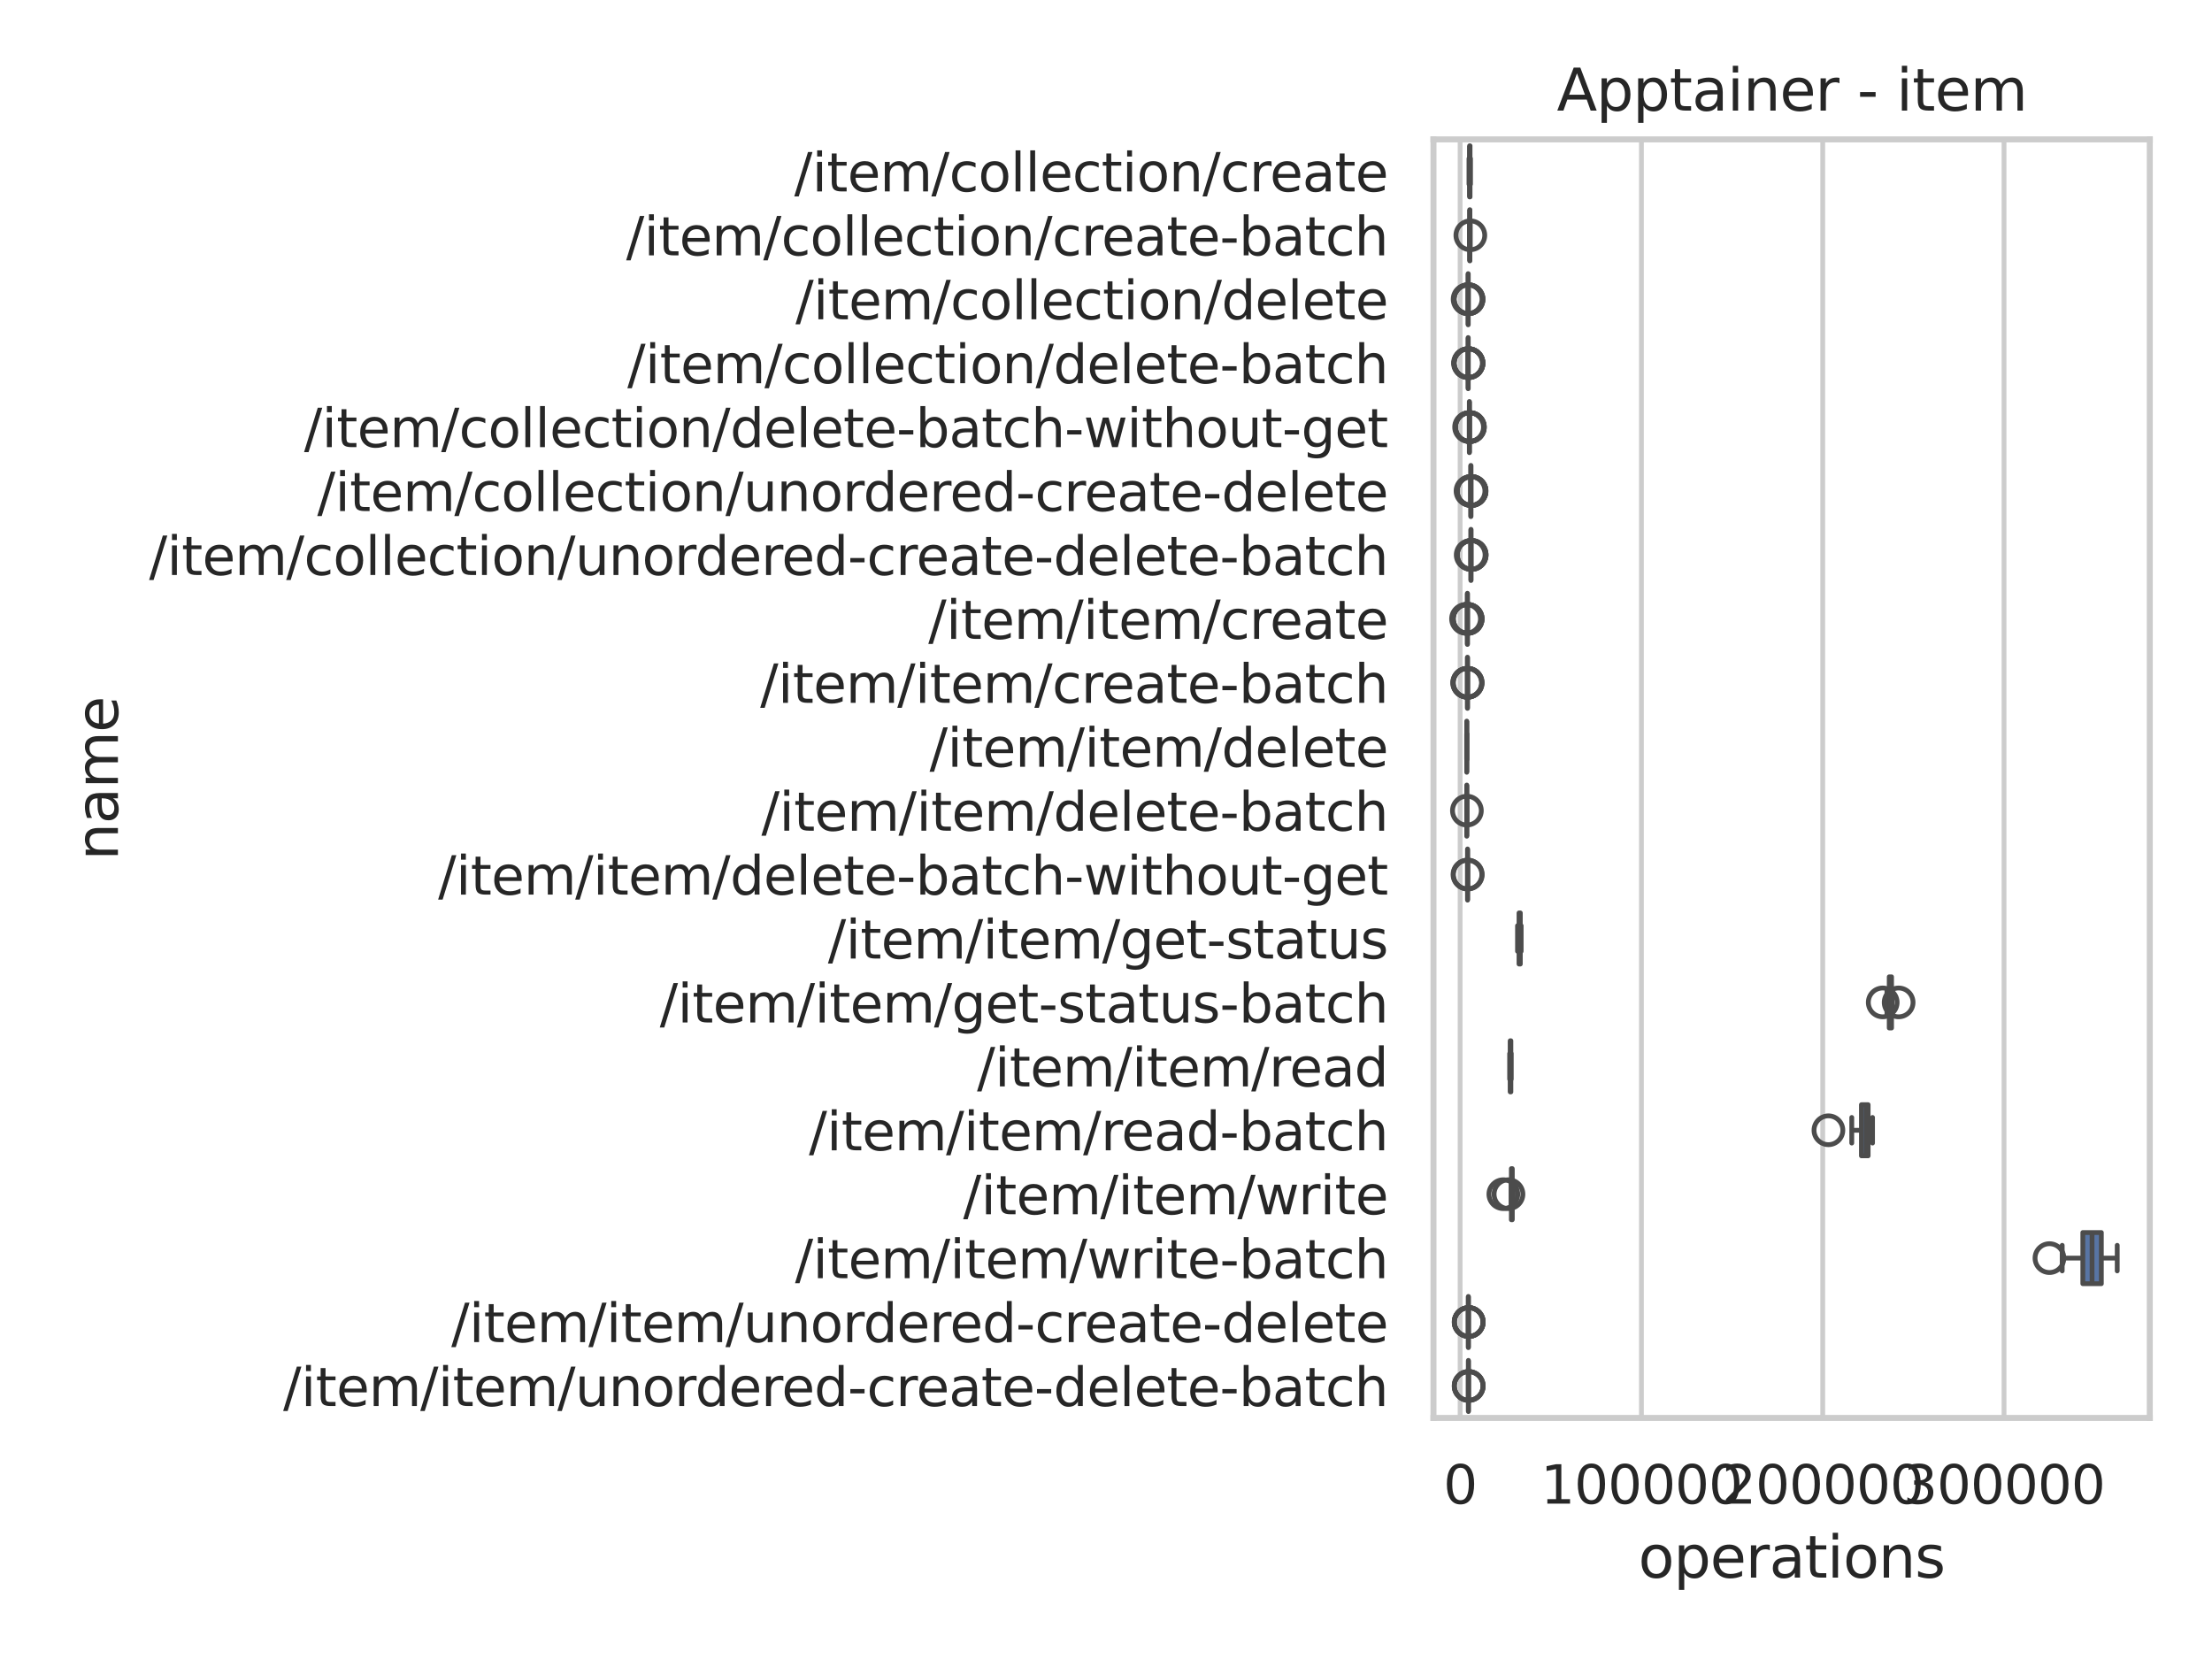 <?xml version="1.0" encoding="utf-8" standalone="no"?>
<!DOCTYPE svg PUBLIC "-//W3C//DTD SVG 1.1//EN"
  "http://www.w3.org/Graphics/SVG/1.1/DTD/svg11.dtd">
<svg xmlns:xlink="http://www.w3.org/1999/xlink" width="460.8pt" height="345.6pt" viewBox="0 0 460.8 345.6" xmlns="http://www.w3.org/2000/svg" version="1.1">
 <defs>
  <style type="text/css">*{stroke-linejoin: round; stroke-linecap: butt}</style>
 </defs>
 <g id="figure_1">
  <g id="patch_1">
   <path d="M 0 345.6 
L 460.8 345.6 
L 460.8 0 
L 0 0 
z
" style="fill: #ffffff"/>
  </g>
  <g id="axes_1">
   <g id="patch_2">
    <path d="M 298.62 295.38 
L 447.84 295.38 
L 447.84 29.04 
L 298.62 29.04 
z
" style="fill: #ffffff"/>
   </g>
   <g id="matplotlib.axis_1">
    <g id="xtick_1">
     <g id="line2d_1">
      <path d="M 304.17 295.38 
L 304.17 29.04 
" clip-path="url(#pac378a91bd)" style="fill: none; stroke: #cccccc; stroke-linecap: round"/>
     </g>
     <g id="text_1">
      <!-- 0 -->
      <g style="fill: #262626" transform="translate(300.67 313.238) scale(0.11 -0.11)">
       <defs>
        <path id="DejaVuSans-30" d="M 2034 4250 
Q 1547 4250 1301 3770 
Q 1056 3291 1056 2328 
Q 1056 1369 1301 889 
Q 1547 409 2034 409 
Q 2525 409 2770 889 
Q 3016 1369 3016 2328 
Q 3016 3291 2770 3770 
Q 2525 4250 2034 4250 
z
M 2034 4750 
Q 2819 4750 3233 4129 
Q 3647 3509 3647 2328 
Q 3647 1150 3233 529 
Q 2819 -91 2034 -91 
Q 1250 -91 836 529 
Q 422 1150 422 2328 
Q 422 3509 836 4129 
Q 1250 4750 2034 4750 
z
" transform="scale(0.016)"/>
       </defs>
       <use xlink:href="#DejaVuSans-30"/>
      </g>
     </g>
    </g>
    <g id="xtick_2">
     <g id="line2d_2">
      <path d="M 341.939 295.38 
L 341.939 29.04 
" clip-path="url(#pac378a91bd)" style="fill: none; stroke: #cccccc; stroke-linecap: round"/>
     </g>
     <g id="text_2">
      <!-- 100000 -->
      <g style="fill: #262626" transform="translate(320.943 313.238) scale(0.11 -0.11)">
       <defs>
        <path id="DejaVuSans-31" d="M 794 531 
L 1825 531 
L 1825 4091 
L 703 3866 
L 703 4441 
L 1819 4666 
L 2450 4666 
L 2450 531 
L 3481 531 
L 3481 0 
L 794 0 
L 794 531 
z
" transform="scale(0.016)"/>
       </defs>
       <use xlink:href="#DejaVuSans-31"/>
       <use xlink:href="#DejaVuSans-30" transform="translate(63.623 0)"/>
       <use xlink:href="#DejaVuSans-30" transform="translate(127.246 0)"/>
       <use xlink:href="#DejaVuSans-30" transform="translate(190.869 0)"/>
       <use xlink:href="#DejaVuSans-30" transform="translate(254.492 0)"/>
       <use xlink:href="#DejaVuSans-30" transform="translate(318.115 0)"/>
      </g>
     </g>
    </g>
    <g id="xtick_3">
     <g id="line2d_3">
      <path d="M 379.708 295.38 
L 379.708 29.04 
" clip-path="url(#pac378a91bd)" style="fill: none; stroke: #cccccc; stroke-linecap: round"/>
     </g>
     <g id="text_3">
      <!-- 200000 -->
      <g style="fill: #262626" transform="translate(358.712 313.238) scale(0.11 -0.11)">
       <defs>
        <path id="DejaVuSans-32" d="M 1228 531 
L 3431 531 
L 3431 0 
L 469 0 
L 469 531 
Q 828 903 1448 1529 
Q 2069 2156 2228 2338 
Q 2531 2678 2651 2914 
Q 2772 3150 2772 3378 
Q 2772 3750 2511 3984 
Q 2250 4219 1831 4219 
Q 1534 4219 1204 4116 
Q 875 4013 500 3803 
L 500 4441 
Q 881 4594 1212 4672 
Q 1544 4750 1819 4750 
Q 2544 4750 2975 4387 
Q 3406 4025 3406 3419 
Q 3406 3131 3298 2873 
Q 3191 2616 2906 2266 
Q 2828 2175 2409 1742 
Q 1991 1309 1228 531 
z
" transform="scale(0.016)"/>
       </defs>
       <use xlink:href="#DejaVuSans-32"/>
       <use xlink:href="#DejaVuSans-30" transform="translate(63.623 0)"/>
       <use xlink:href="#DejaVuSans-30" transform="translate(127.246 0)"/>
       <use xlink:href="#DejaVuSans-30" transform="translate(190.869 0)"/>
       <use xlink:href="#DejaVuSans-30" transform="translate(254.492 0)"/>
       <use xlink:href="#DejaVuSans-30" transform="translate(318.115 0)"/>
      </g>
     </g>
    </g>
    <g id="xtick_4">
     <g id="line2d_4">
      <path d="M 417.477 295.38 
L 417.477 29.04 
" clip-path="url(#pac378a91bd)" style="fill: none; stroke: #cccccc; stroke-linecap: round"/>
     </g>
     <g id="text_4">
      <!-- 300000 -->
      <g style="fill: #262626" transform="translate(396.481 313.238) scale(0.11 -0.11)">
       <defs>
        <path id="DejaVuSans-33" d="M 2597 2516 
Q 3050 2419 3304 2112 
Q 3559 1806 3559 1356 
Q 3559 666 3084 287 
Q 2609 -91 1734 -91 
Q 1441 -91 1130 -33 
Q 819 25 488 141 
L 488 750 
Q 750 597 1062 519 
Q 1375 441 1716 441 
Q 2309 441 2620 675 
Q 2931 909 2931 1356 
Q 2931 1769 2642 2001 
Q 2353 2234 1838 2234 
L 1294 2234 
L 1294 2753 
L 1863 2753 
Q 2328 2753 2575 2939 
Q 2822 3125 2822 3475 
Q 2822 3834 2567 4026 
Q 2313 4219 1838 4219 
Q 1578 4219 1281 4162 
Q 984 4106 628 3988 
L 628 4550 
Q 988 4650 1302 4700 
Q 1616 4750 1894 4750 
Q 2613 4750 3031 4423 
Q 3450 4097 3450 3541 
Q 3450 3153 3228 2886 
Q 3006 2619 2597 2516 
z
" transform="scale(0.016)"/>
       </defs>
       <use xlink:href="#DejaVuSans-33"/>
       <use xlink:href="#DejaVuSans-30" transform="translate(63.623 0)"/>
       <use xlink:href="#DejaVuSans-30" transform="translate(127.246 0)"/>
       <use xlink:href="#DejaVuSans-30" transform="translate(190.869 0)"/>
       <use xlink:href="#DejaVuSans-30" transform="translate(254.492 0)"/>
       <use xlink:href="#DejaVuSans-30" transform="translate(318.115 0)"/>
      </g>
     </g>
    </g>
    <g id="text_5">
     <!-- operations -->
     <g style="fill: #262626" transform="translate(341.296 328.644) scale(0.12 -0.12)">
      <defs>
       <path id="DejaVuSans-6f" d="M 1959 3097 
Q 1497 3097 1228 2736 
Q 959 2375 959 1747 
Q 959 1119 1226 758 
Q 1494 397 1959 397 
Q 2419 397 2687 759 
Q 2956 1122 2956 1747 
Q 2956 2369 2687 2733 
Q 2419 3097 1959 3097 
z
M 1959 3584 
Q 2709 3584 3137 3096 
Q 3566 2609 3566 1747 
Q 3566 888 3137 398 
Q 2709 -91 1959 -91 
Q 1206 -91 779 398 
Q 353 888 353 1747 
Q 353 2609 779 3096 
Q 1206 3584 1959 3584 
z
" transform="scale(0.016)"/>
       <path id="DejaVuSans-70" d="M 1159 525 
L 1159 -1331 
L 581 -1331 
L 581 3500 
L 1159 3500 
L 1159 2969 
Q 1341 3281 1617 3432 
Q 1894 3584 2278 3584 
Q 2916 3584 3314 3078 
Q 3713 2572 3713 1747 
Q 3713 922 3314 415 
Q 2916 -91 2278 -91 
Q 1894 -91 1617 61 
Q 1341 213 1159 525 
z
M 3116 1747 
Q 3116 2381 2855 2742 
Q 2594 3103 2138 3103 
Q 1681 3103 1420 2742 
Q 1159 2381 1159 1747 
Q 1159 1113 1420 752 
Q 1681 391 2138 391 
Q 2594 391 2855 752 
Q 3116 1113 3116 1747 
z
" transform="scale(0.016)"/>
       <path id="DejaVuSans-65" d="M 3597 1894 
L 3597 1613 
L 953 1613 
Q 991 1019 1311 708 
Q 1631 397 2203 397 
Q 2534 397 2845 478 
Q 3156 559 3463 722 
L 3463 178 
Q 3153 47 2828 -22 
Q 2503 -91 2169 -91 
Q 1331 -91 842 396 
Q 353 884 353 1716 
Q 353 2575 817 3079 
Q 1281 3584 2069 3584 
Q 2775 3584 3186 3129 
Q 3597 2675 3597 1894 
z
M 3022 2063 
Q 3016 2534 2758 2815 
Q 2500 3097 2075 3097 
Q 1594 3097 1305 2825 
Q 1016 2553 972 2059 
L 3022 2063 
z
" transform="scale(0.016)"/>
       <path id="DejaVuSans-72" d="M 2631 2963 
Q 2534 3019 2420 3045 
Q 2306 3072 2169 3072 
Q 1681 3072 1420 2755 
Q 1159 2438 1159 1844 
L 1159 0 
L 581 0 
L 581 3500 
L 1159 3500 
L 1159 2956 
Q 1341 3275 1631 3429 
Q 1922 3584 2338 3584 
Q 2397 3584 2469 3576 
Q 2541 3569 2628 3553 
L 2631 2963 
z
" transform="scale(0.016)"/>
       <path id="DejaVuSans-61" d="M 2194 1759 
Q 1497 1759 1228 1600 
Q 959 1441 959 1056 
Q 959 750 1161 570 
Q 1363 391 1709 391 
Q 2188 391 2477 730 
Q 2766 1069 2766 1631 
L 2766 1759 
L 2194 1759 
z
M 3341 1997 
L 3341 0 
L 2766 0 
L 2766 531 
Q 2569 213 2275 61 
Q 1981 -91 1556 -91 
Q 1019 -91 701 211 
Q 384 513 384 1019 
Q 384 1609 779 1909 
Q 1175 2209 1959 2209 
L 2766 2209 
L 2766 2266 
Q 2766 2663 2505 2880 
Q 2244 3097 1772 3097 
Q 1472 3097 1187 3025 
Q 903 2953 641 2809 
L 641 3341 
Q 956 3463 1253 3523 
Q 1550 3584 1831 3584 
Q 2591 3584 2966 3190 
Q 3341 2797 3341 1997 
z
" transform="scale(0.016)"/>
       <path id="DejaVuSans-74" d="M 1172 4494 
L 1172 3500 
L 2356 3500 
L 2356 3053 
L 1172 3053 
L 1172 1153 
Q 1172 725 1289 603 
Q 1406 481 1766 481 
L 2356 481 
L 2356 0 
L 1766 0 
Q 1100 0 847 248 
Q 594 497 594 1153 
L 594 3053 
L 172 3053 
L 172 3500 
L 594 3500 
L 594 4494 
L 1172 4494 
z
" transform="scale(0.016)"/>
       <path id="DejaVuSans-69" d="M 603 3500 
L 1178 3500 
L 1178 0 
L 603 0 
L 603 3500 
z
M 603 4863 
L 1178 4863 
L 1178 4134 
L 603 4134 
L 603 4863 
z
" transform="scale(0.016)"/>
       <path id="DejaVuSans-6e" d="M 3513 2113 
L 3513 0 
L 2938 0 
L 2938 2094 
Q 2938 2591 2744 2837 
Q 2550 3084 2163 3084 
Q 1697 3084 1428 2787 
Q 1159 2491 1159 1978 
L 1159 0 
L 581 0 
L 581 3500 
L 1159 3500 
L 1159 2956 
Q 1366 3272 1645 3428 
Q 1925 3584 2291 3584 
Q 2894 3584 3203 3211 
Q 3513 2838 3513 2113 
z
" transform="scale(0.016)"/>
       <path id="DejaVuSans-73" d="M 2834 3397 
L 2834 2853 
Q 2591 2978 2328 3040 
Q 2066 3103 1784 3103 
Q 1356 3103 1142 2972 
Q 928 2841 928 2578 
Q 928 2378 1081 2264 
Q 1234 2150 1697 2047 
L 1894 2003 
Q 2506 1872 2764 1633 
Q 3022 1394 3022 966 
Q 3022 478 2636 193 
Q 2250 -91 1575 -91 
Q 1294 -91 989 -36 
Q 684 19 347 128 
L 347 722 
Q 666 556 975 473 
Q 1284 391 1588 391 
Q 1994 391 2212 530 
Q 2431 669 2431 922 
Q 2431 1156 2273 1281 
Q 2116 1406 1581 1522 
L 1381 1569 
Q 847 1681 609 1914 
Q 372 2147 372 2553 
Q 372 3047 722 3315 
Q 1072 3584 1716 3584 
Q 2034 3584 2315 3537 
Q 2597 3491 2834 3397 
z
" transform="scale(0.016)"/>
      </defs>
      <use xlink:href="#DejaVuSans-6f"/>
      <use xlink:href="#DejaVuSans-70" transform="translate(61.182 0)"/>
      <use xlink:href="#DejaVuSans-65" transform="translate(124.658 0)"/>
      <use xlink:href="#DejaVuSans-72" transform="translate(186.182 0)"/>
      <use xlink:href="#DejaVuSans-61" transform="translate(227.295 0)"/>
      <use xlink:href="#DejaVuSans-74" transform="translate(288.574 0)"/>
      <use xlink:href="#DejaVuSans-69" transform="translate(327.783 0)"/>
      <use xlink:href="#DejaVuSans-6f" transform="translate(355.566 0)"/>
      <use xlink:href="#DejaVuSans-6e" transform="translate(416.748 0)"/>
      <use xlink:href="#DejaVuSans-73" transform="translate(480.127 0)"/>
     </g>
    </g>
   </g>
   <g id="matplotlib.axis_2">
    <g id="ytick_1">
     <g id="text_6">
      <!-- /item/collection/create -->
      <g style="fill: #262626" transform="translate(165.461 39.878) scale(0.11 -0.11)">
       <defs>
        <path id="DejaVuSans-2f" d="M 1625 4666 
L 2156 4666 
L 531 -594 
L 0 -594 
L 1625 4666 
z
" transform="scale(0.016)"/>
        <path id="DejaVuSans-6d" d="M 3328 2828 
Q 3544 3216 3844 3400 
Q 4144 3584 4550 3584 
Q 5097 3584 5394 3201 
Q 5691 2819 5691 2113 
L 5691 0 
L 5113 0 
L 5113 2094 
Q 5113 2597 4934 2840 
Q 4756 3084 4391 3084 
Q 3944 3084 3684 2787 
Q 3425 2491 3425 1978 
L 3425 0 
L 2847 0 
L 2847 2094 
Q 2847 2600 2669 2842 
Q 2491 3084 2119 3084 
Q 1678 3084 1418 2786 
Q 1159 2488 1159 1978 
L 1159 0 
L 581 0 
L 581 3500 
L 1159 3500 
L 1159 2956 
Q 1356 3278 1631 3431 
Q 1906 3584 2284 3584 
Q 2666 3584 2933 3390 
Q 3200 3197 3328 2828 
z
" transform="scale(0.016)"/>
        <path id="DejaVuSans-63" d="M 3122 3366 
L 3122 2828 
Q 2878 2963 2633 3030 
Q 2388 3097 2138 3097 
Q 1578 3097 1268 2742 
Q 959 2388 959 1747 
Q 959 1106 1268 751 
Q 1578 397 2138 397 
Q 2388 397 2633 464 
Q 2878 531 3122 666 
L 3122 134 
Q 2881 22 2623 -34 
Q 2366 -91 2075 -91 
Q 1284 -91 818 406 
Q 353 903 353 1747 
Q 353 2603 823 3093 
Q 1294 3584 2113 3584 
Q 2378 3584 2631 3529 
Q 2884 3475 3122 3366 
z
" transform="scale(0.016)"/>
        <path id="DejaVuSans-6c" d="M 603 4863 
L 1178 4863 
L 1178 0 
L 603 0 
L 603 4863 
z
" transform="scale(0.016)"/>
       </defs>
       <use xlink:href="#DejaVuSans-2f"/>
       <use xlink:href="#DejaVuSans-69" transform="translate(33.691 0)"/>
       <use xlink:href="#DejaVuSans-74" transform="translate(61.475 0)"/>
       <use xlink:href="#DejaVuSans-65" transform="translate(100.684 0)"/>
       <use xlink:href="#DejaVuSans-6d" transform="translate(162.207 0)"/>
       <use xlink:href="#DejaVuSans-2f" transform="translate(259.619 0)"/>
       <use xlink:href="#DejaVuSans-63" transform="translate(293.311 0)"/>
       <use xlink:href="#DejaVuSans-6f" transform="translate(348.291 0)"/>
       <use xlink:href="#DejaVuSans-6c" transform="translate(409.473 0)"/>
       <use xlink:href="#DejaVuSans-6c" transform="translate(437.256 0)"/>
       <use xlink:href="#DejaVuSans-65" transform="translate(465.039 0)"/>
       <use xlink:href="#DejaVuSans-63" transform="translate(526.562 0)"/>
       <use xlink:href="#DejaVuSans-74" transform="translate(581.543 0)"/>
       <use xlink:href="#DejaVuSans-69" transform="translate(620.752 0)"/>
       <use xlink:href="#DejaVuSans-6f" transform="translate(648.535 0)"/>
       <use xlink:href="#DejaVuSans-6e" transform="translate(709.717 0)"/>
       <use xlink:href="#DejaVuSans-2f" transform="translate(773.096 0)"/>
       <use xlink:href="#DejaVuSans-63" transform="translate(806.787 0)"/>
       <use xlink:href="#DejaVuSans-72" transform="translate(861.768 0)"/>
       <use xlink:href="#DejaVuSans-65" transform="translate(900.631 0)"/>
       <use xlink:href="#DejaVuSans-61" transform="translate(962.154 0)"/>
       <use xlink:href="#DejaVuSans-74" transform="translate(1023.434 0)"/>
       <use xlink:href="#DejaVuSans-65" transform="translate(1062.643 0)"/>
      </g>
     </g>
    </g>
    <g id="ytick_2">
     <g id="text_7">
      <!-- /item/collection/create-batch -->
      <g style="fill: #262626" transform="translate(130.436 53.195) scale(0.11 -0.11)">
       <defs>
        <path id="DejaVuSans-2d" d="M 313 2009 
L 1997 2009 
L 1997 1497 
L 313 1497 
L 313 2009 
z
" transform="scale(0.016)"/>
        <path id="DejaVuSans-62" d="M 3116 1747 
Q 3116 2381 2855 2742 
Q 2594 3103 2138 3103 
Q 1681 3103 1420 2742 
Q 1159 2381 1159 1747 
Q 1159 1113 1420 752 
Q 1681 391 2138 391 
Q 2594 391 2855 752 
Q 3116 1113 3116 1747 
z
M 1159 2969 
Q 1341 3281 1617 3432 
Q 1894 3584 2278 3584 
Q 2916 3584 3314 3078 
Q 3713 2572 3713 1747 
Q 3713 922 3314 415 
Q 2916 -91 2278 -91 
Q 1894 -91 1617 61 
Q 1341 213 1159 525 
L 1159 0 
L 581 0 
L 581 4863 
L 1159 4863 
L 1159 2969 
z
" transform="scale(0.016)"/>
        <path id="DejaVuSans-68" d="M 3513 2113 
L 3513 0 
L 2938 0 
L 2938 2094 
Q 2938 2591 2744 2837 
Q 2550 3084 2163 3084 
Q 1697 3084 1428 2787 
Q 1159 2491 1159 1978 
L 1159 0 
L 581 0 
L 581 4863 
L 1159 4863 
L 1159 2956 
Q 1366 3272 1645 3428 
Q 1925 3584 2291 3584 
Q 2894 3584 3203 3211 
Q 3513 2838 3513 2113 
z
" transform="scale(0.016)"/>
       </defs>
       <use xlink:href="#DejaVuSans-2f"/>
       <use xlink:href="#DejaVuSans-69" transform="translate(33.691 0)"/>
       <use xlink:href="#DejaVuSans-74" transform="translate(61.475 0)"/>
       <use xlink:href="#DejaVuSans-65" transform="translate(100.684 0)"/>
       <use xlink:href="#DejaVuSans-6d" transform="translate(162.207 0)"/>
       <use xlink:href="#DejaVuSans-2f" transform="translate(259.619 0)"/>
       <use xlink:href="#DejaVuSans-63" transform="translate(293.311 0)"/>
       <use xlink:href="#DejaVuSans-6f" transform="translate(348.291 0)"/>
       <use xlink:href="#DejaVuSans-6c" transform="translate(409.473 0)"/>
       <use xlink:href="#DejaVuSans-6c" transform="translate(437.256 0)"/>
       <use xlink:href="#DejaVuSans-65" transform="translate(465.039 0)"/>
       <use xlink:href="#DejaVuSans-63" transform="translate(526.562 0)"/>
       <use xlink:href="#DejaVuSans-74" transform="translate(581.543 0)"/>
       <use xlink:href="#DejaVuSans-69" transform="translate(620.752 0)"/>
       <use xlink:href="#DejaVuSans-6f" transform="translate(648.535 0)"/>
       <use xlink:href="#DejaVuSans-6e" transform="translate(709.717 0)"/>
       <use xlink:href="#DejaVuSans-2f" transform="translate(773.096 0)"/>
       <use xlink:href="#DejaVuSans-63" transform="translate(806.787 0)"/>
       <use xlink:href="#DejaVuSans-72" transform="translate(861.768 0)"/>
       <use xlink:href="#DejaVuSans-65" transform="translate(900.631 0)"/>
       <use xlink:href="#DejaVuSans-61" transform="translate(962.154 0)"/>
       <use xlink:href="#DejaVuSans-74" transform="translate(1023.434 0)"/>
       <use xlink:href="#DejaVuSans-65" transform="translate(1062.643 0)"/>
       <use xlink:href="#DejaVuSans-2d" transform="translate(1124.166 0)"/>
       <use xlink:href="#DejaVuSans-62" transform="translate(1160.25 0)"/>
       <use xlink:href="#DejaVuSans-61" transform="translate(1223.727 0)"/>
       <use xlink:href="#DejaVuSans-74" transform="translate(1285.006 0)"/>
       <use xlink:href="#DejaVuSans-63" transform="translate(1324.215 0)"/>
       <use xlink:href="#DejaVuSans-68" transform="translate(1379.195 0)"/>
      </g>
     </g>
    </g>
    <g id="ytick_3">
     <g id="text_8">
      <!-- /item/collection/delete -->
      <g style="fill: #262626" transform="translate(165.717 66.512) scale(0.11 -0.11)">
       <defs>
        <path id="DejaVuSans-64" d="M 2906 2969 
L 2906 4863 
L 3481 4863 
L 3481 0 
L 2906 0 
L 2906 525 
Q 2725 213 2448 61 
Q 2172 -91 1784 -91 
Q 1150 -91 751 415 
Q 353 922 353 1747 
Q 353 2572 751 3078 
Q 1150 3584 1784 3584 
Q 2172 3584 2448 3432 
Q 2725 3281 2906 2969 
z
M 947 1747 
Q 947 1113 1208 752 
Q 1469 391 1925 391 
Q 2381 391 2643 752 
Q 2906 1113 2906 1747 
Q 2906 2381 2643 2742 
Q 2381 3103 1925 3103 
Q 1469 3103 1208 2742 
Q 947 2381 947 1747 
z
" transform="scale(0.016)"/>
       </defs>
       <use xlink:href="#DejaVuSans-2f"/>
       <use xlink:href="#DejaVuSans-69" transform="translate(33.691 0)"/>
       <use xlink:href="#DejaVuSans-74" transform="translate(61.475 0)"/>
       <use xlink:href="#DejaVuSans-65" transform="translate(100.684 0)"/>
       <use xlink:href="#DejaVuSans-6d" transform="translate(162.207 0)"/>
       <use xlink:href="#DejaVuSans-2f" transform="translate(259.619 0)"/>
       <use xlink:href="#DejaVuSans-63" transform="translate(293.311 0)"/>
       <use xlink:href="#DejaVuSans-6f" transform="translate(348.291 0)"/>
       <use xlink:href="#DejaVuSans-6c" transform="translate(409.473 0)"/>
       <use xlink:href="#DejaVuSans-6c" transform="translate(437.256 0)"/>
       <use xlink:href="#DejaVuSans-65" transform="translate(465.039 0)"/>
       <use xlink:href="#DejaVuSans-63" transform="translate(526.562 0)"/>
       <use xlink:href="#DejaVuSans-74" transform="translate(581.543 0)"/>
       <use xlink:href="#DejaVuSans-69" transform="translate(620.752 0)"/>
       <use xlink:href="#DejaVuSans-6f" transform="translate(648.535 0)"/>
       <use xlink:href="#DejaVuSans-6e" transform="translate(709.717 0)"/>
       <use xlink:href="#DejaVuSans-2f" transform="translate(773.096 0)"/>
       <use xlink:href="#DejaVuSans-64" transform="translate(806.787 0)"/>
       <use xlink:href="#DejaVuSans-65" transform="translate(870.264 0)"/>
       <use xlink:href="#DejaVuSans-6c" transform="translate(931.787 0)"/>
       <use xlink:href="#DejaVuSans-65" transform="translate(959.57 0)"/>
       <use xlink:href="#DejaVuSans-74" transform="translate(1021.094 0)"/>
       <use xlink:href="#DejaVuSans-65" transform="translate(1060.303 0)"/>
      </g>
     </g>
    </g>
    <g id="ytick_4">
     <g id="text_9">
      <!-- /item/collection/delete-batch -->
      <g style="fill: #262626" transform="translate(130.692 79.829) scale(0.11 -0.11)">
       <use xlink:href="#DejaVuSans-2f"/>
       <use xlink:href="#DejaVuSans-69" transform="translate(33.691 0)"/>
       <use xlink:href="#DejaVuSans-74" transform="translate(61.475 0)"/>
       <use xlink:href="#DejaVuSans-65" transform="translate(100.684 0)"/>
       <use xlink:href="#DejaVuSans-6d" transform="translate(162.207 0)"/>
       <use xlink:href="#DejaVuSans-2f" transform="translate(259.619 0)"/>
       <use xlink:href="#DejaVuSans-63" transform="translate(293.311 0)"/>
       <use xlink:href="#DejaVuSans-6f" transform="translate(348.291 0)"/>
       <use xlink:href="#DejaVuSans-6c" transform="translate(409.473 0)"/>
       <use xlink:href="#DejaVuSans-6c" transform="translate(437.256 0)"/>
       <use xlink:href="#DejaVuSans-65" transform="translate(465.039 0)"/>
       <use xlink:href="#DejaVuSans-63" transform="translate(526.562 0)"/>
       <use xlink:href="#DejaVuSans-74" transform="translate(581.543 0)"/>
       <use xlink:href="#DejaVuSans-69" transform="translate(620.752 0)"/>
       <use xlink:href="#DejaVuSans-6f" transform="translate(648.535 0)"/>
       <use xlink:href="#DejaVuSans-6e" transform="translate(709.717 0)"/>
       <use xlink:href="#DejaVuSans-2f" transform="translate(773.096 0)"/>
       <use xlink:href="#DejaVuSans-64" transform="translate(806.787 0)"/>
       <use xlink:href="#DejaVuSans-65" transform="translate(870.264 0)"/>
       <use xlink:href="#DejaVuSans-6c" transform="translate(931.787 0)"/>
       <use xlink:href="#DejaVuSans-65" transform="translate(959.57 0)"/>
       <use xlink:href="#DejaVuSans-74" transform="translate(1021.094 0)"/>
       <use xlink:href="#DejaVuSans-65" transform="translate(1060.303 0)"/>
       <use xlink:href="#DejaVuSans-2d" transform="translate(1121.826 0)"/>
       <use xlink:href="#DejaVuSans-62" transform="translate(1157.91 0)"/>
       <use xlink:href="#DejaVuSans-61" transform="translate(1221.387 0)"/>
       <use xlink:href="#DejaVuSans-74" transform="translate(1282.666 0)"/>
       <use xlink:href="#DejaVuSans-63" transform="translate(1321.875 0)"/>
       <use xlink:href="#DejaVuSans-68" transform="translate(1376.855 0)"/>
      </g>
     </g>
    </g>
    <g id="ytick_5">
     <g id="text_10">
      <!-- /item/collection/delete-batch-without-get -->
      <g style="fill: #262626" transform="translate(63.342 93.146) scale(0.11 -0.11)">
       <defs>
        <path id="DejaVuSans-77" d="M 269 3500 
L 844 3500 
L 1563 769 
L 2278 3500 
L 2956 3500 
L 3675 769 
L 4391 3500 
L 4966 3500 
L 4050 0 
L 3372 0 
L 2619 2869 
L 1863 0 
L 1184 0 
L 269 3500 
z
" transform="scale(0.016)"/>
        <path id="DejaVuSans-75" d="M 544 1381 
L 544 3500 
L 1119 3500 
L 1119 1403 
Q 1119 906 1312 657 
Q 1506 409 1894 409 
Q 2359 409 2629 706 
Q 2900 1003 2900 1516 
L 2900 3500 
L 3475 3500 
L 3475 0 
L 2900 0 
L 2900 538 
Q 2691 219 2414 64 
Q 2138 -91 1772 -91 
Q 1169 -91 856 284 
Q 544 659 544 1381 
z
M 1991 3584 
L 1991 3584 
z
" transform="scale(0.016)"/>
        <path id="DejaVuSans-67" d="M 2906 1791 
Q 2906 2416 2648 2759 
Q 2391 3103 1925 3103 
Q 1463 3103 1205 2759 
Q 947 2416 947 1791 
Q 947 1169 1205 825 
Q 1463 481 1925 481 
Q 2391 481 2648 825 
Q 2906 1169 2906 1791 
z
M 3481 434 
Q 3481 -459 3084 -895 
Q 2688 -1331 1869 -1331 
Q 1566 -1331 1297 -1286 
Q 1028 -1241 775 -1147 
L 775 -588 
Q 1028 -725 1275 -790 
Q 1522 -856 1778 -856 
Q 2344 -856 2625 -561 
Q 2906 -266 2906 331 
L 2906 616 
Q 2728 306 2450 153 
Q 2172 0 1784 0 
Q 1141 0 747 490 
Q 353 981 353 1791 
Q 353 2603 747 3093 
Q 1141 3584 1784 3584 
Q 2172 3584 2450 3431 
Q 2728 3278 2906 2969 
L 2906 3500 
L 3481 3500 
L 3481 434 
z
" transform="scale(0.016)"/>
       </defs>
       <use xlink:href="#DejaVuSans-2f"/>
       <use xlink:href="#DejaVuSans-69" transform="translate(33.691 0)"/>
       <use xlink:href="#DejaVuSans-74" transform="translate(61.475 0)"/>
       <use xlink:href="#DejaVuSans-65" transform="translate(100.684 0)"/>
       <use xlink:href="#DejaVuSans-6d" transform="translate(162.207 0)"/>
       <use xlink:href="#DejaVuSans-2f" transform="translate(259.619 0)"/>
       <use xlink:href="#DejaVuSans-63" transform="translate(293.311 0)"/>
       <use xlink:href="#DejaVuSans-6f" transform="translate(348.291 0)"/>
       <use xlink:href="#DejaVuSans-6c" transform="translate(409.473 0)"/>
       <use xlink:href="#DejaVuSans-6c" transform="translate(437.256 0)"/>
       <use xlink:href="#DejaVuSans-65" transform="translate(465.039 0)"/>
       <use xlink:href="#DejaVuSans-63" transform="translate(526.562 0)"/>
       <use xlink:href="#DejaVuSans-74" transform="translate(581.543 0)"/>
       <use xlink:href="#DejaVuSans-69" transform="translate(620.752 0)"/>
       <use xlink:href="#DejaVuSans-6f" transform="translate(648.535 0)"/>
       <use xlink:href="#DejaVuSans-6e" transform="translate(709.717 0)"/>
       <use xlink:href="#DejaVuSans-2f" transform="translate(773.096 0)"/>
       <use xlink:href="#DejaVuSans-64" transform="translate(806.787 0)"/>
       <use xlink:href="#DejaVuSans-65" transform="translate(870.264 0)"/>
       <use xlink:href="#DejaVuSans-6c" transform="translate(931.787 0)"/>
       <use xlink:href="#DejaVuSans-65" transform="translate(959.57 0)"/>
       <use xlink:href="#DejaVuSans-74" transform="translate(1021.094 0)"/>
       <use xlink:href="#DejaVuSans-65" transform="translate(1060.303 0)"/>
       <use xlink:href="#DejaVuSans-2d" transform="translate(1121.826 0)"/>
       <use xlink:href="#DejaVuSans-62" transform="translate(1157.91 0)"/>
       <use xlink:href="#DejaVuSans-61" transform="translate(1221.387 0)"/>
       <use xlink:href="#DejaVuSans-74" transform="translate(1282.666 0)"/>
       <use xlink:href="#DejaVuSans-63" transform="translate(1321.875 0)"/>
       <use xlink:href="#DejaVuSans-68" transform="translate(1376.855 0)"/>
       <use xlink:href="#DejaVuSans-2d" transform="translate(1440.234 0)"/>
       <use xlink:href="#DejaVuSans-77" transform="translate(1476.318 0)"/>
       <use xlink:href="#DejaVuSans-69" transform="translate(1558.105 0)"/>
       <use xlink:href="#DejaVuSans-74" transform="translate(1585.889 0)"/>
       <use xlink:href="#DejaVuSans-68" transform="translate(1625.098 0)"/>
       <use xlink:href="#DejaVuSans-6f" transform="translate(1688.477 0)"/>
       <use xlink:href="#DejaVuSans-75" transform="translate(1749.658 0)"/>
       <use xlink:href="#DejaVuSans-74" transform="translate(1813.037 0)"/>
       <use xlink:href="#DejaVuSans-2d" transform="translate(1852.246 0)"/>
       <use xlink:href="#DejaVuSans-67" transform="translate(1888.33 0)"/>
       <use xlink:href="#DejaVuSans-65" transform="translate(1951.807 0)"/>
       <use xlink:href="#DejaVuSans-74" transform="translate(2013.33 0)"/>
      </g>
     </g>
    </g>
    <g id="ytick_6">
     <g id="text_11">
      <!-- /item/collection/unordered-create-delete -->
      <g style="fill: #262626" transform="translate(66.086 106.463) scale(0.11 -0.11)">
       <use xlink:href="#DejaVuSans-2f"/>
       <use xlink:href="#DejaVuSans-69" transform="translate(33.691 0)"/>
       <use xlink:href="#DejaVuSans-74" transform="translate(61.475 0)"/>
       <use xlink:href="#DejaVuSans-65" transform="translate(100.684 0)"/>
       <use xlink:href="#DejaVuSans-6d" transform="translate(162.207 0)"/>
       <use xlink:href="#DejaVuSans-2f" transform="translate(259.619 0)"/>
       <use xlink:href="#DejaVuSans-63" transform="translate(293.311 0)"/>
       <use xlink:href="#DejaVuSans-6f" transform="translate(348.291 0)"/>
       <use xlink:href="#DejaVuSans-6c" transform="translate(409.473 0)"/>
       <use xlink:href="#DejaVuSans-6c" transform="translate(437.256 0)"/>
       <use xlink:href="#DejaVuSans-65" transform="translate(465.039 0)"/>
       <use xlink:href="#DejaVuSans-63" transform="translate(526.562 0)"/>
       <use xlink:href="#DejaVuSans-74" transform="translate(581.543 0)"/>
       <use xlink:href="#DejaVuSans-69" transform="translate(620.752 0)"/>
       <use xlink:href="#DejaVuSans-6f" transform="translate(648.535 0)"/>
       <use xlink:href="#DejaVuSans-6e" transform="translate(709.717 0)"/>
       <use xlink:href="#DejaVuSans-2f" transform="translate(773.096 0)"/>
       <use xlink:href="#DejaVuSans-75" transform="translate(806.787 0)"/>
       <use xlink:href="#DejaVuSans-6e" transform="translate(870.166 0)"/>
       <use xlink:href="#DejaVuSans-6f" transform="translate(933.545 0)"/>
       <use xlink:href="#DejaVuSans-72" transform="translate(994.727 0)"/>
       <use xlink:href="#DejaVuSans-64" transform="translate(1034.09 0)"/>
       <use xlink:href="#DejaVuSans-65" transform="translate(1097.566 0)"/>
       <use xlink:href="#DejaVuSans-72" transform="translate(1159.09 0)"/>
       <use xlink:href="#DejaVuSans-65" transform="translate(1197.953 0)"/>
       <use xlink:href="#DejaVuSans-64" transform="translate(1259.477 0)"/>
       <use xlink:href="#DejaVuSans-2d" transform="translate(1322.953 0)"/>
       <use xlink:href="#DejaVuSans-63" transform="translate(1359.037 0)"/>
       <use xlink:href="#DejaVuSans-72" transform="translate(1414.018 0)"/>
       <use xlink:href="#DejaVuSans-65" transform="translate(1452.881 0)"/>
       <use xlink:href="#DejaVuSans-61" transform="translate(1514.404 0)"/>
       <use xlink:href="#DejaVuSans-74" transform="translate(1575.684 0)"/>
       <use xlink:href="#DejaVuSans-65" transform="translate(1614.893 0)"/>
       <use xlink:href="#DejaVuSans-2d" transform="translate(1676.416 0)"/>
       <use xlink:href="#DejaVuSans-64" transform="translate(1712.5 0)"/>
       <use xlink:href="#DejaVuSans-65" transform="translate(1775.977 0)"/>
       <use xlink:href="#DejaVuSans-6c" transform="translate(1837.5 0)"/>
       <use xlink:href="#DejaVuSans-65" transform="translate(1865.283 0)"/>
       <use xlink:href="#DejaVuSans-74" transform="translate(1926.807 0)"/>
       <use xlink:href="#DejaVuSans-65" transform="translate(1966.016 0)"/>
      </g>
     </g>
    </g>
    <g id="ytick_7">
     <g id="text_12">
      <!-- /item/collection/unordered-create-delete-batch -->
      <g style="fill: #262626" transform="translate(31.062 119.78) scale(0.11 -0.11)">
       <use xlink:href="#DejaVuSans-2f"/>
       <use xlink:href="#DejaVuSans-69" transform="translate(33.691 0)"/>
       <use xlink:href="#DejaVuSans-74" transform="translate(61.475 0)"/>
       <use xlink:href="#DejaVuSans-65" transform="translate(100.684 0)"/>
       <use xlink:href="#DejaVuSans-6d" transform="translate(162.207 0)"/>
       <use xlink:href="#DejaVuSans-2f" transform="translate(259.619 0)"/>
       <use xlink:href="#DejaVuSans-63" transform="translate(293.311 0)"/>
       <use xlink:href="#DejaVuSans-6f" transform="translate(348.291 0)"/>
       <use xlink:href="#DejaVuSans-6c" transform="translate(409.473 0)"/>
       <use xlink:href="#DejaVuSans-6c" transform="translate(437.256 0)"/>
       <use xlink:href="#DejaVuSans-65" transform="translate(465.039 0)"/>
       <use xlink:href="#DejaVuSans-63" transform="translate(526.562 0)"/>
       <use xlink:href="#DejaVuSans-74" transform="translate(581.543 0)"/>
       <use xlink:href="#DejaVuSans-69" transform="translate(620.752 0)"/>
       <use xlink:href="#DejaVuSans-6f" transform="translate(648.535 0)"/>
       <use xlink:href="#DejaVuSans-6e" transform="translate(709.717 0)"/>
       <use xlink:href="#DejaVuSans-2f" transform="translate(773.096 0)"/>
       <use xlink:href="#DejaVuSans-75" transform="translate(806.787 0)"/>
       <use xlink:href="#DejaVuSans-6e" transform="translate(870.166 0)"/>
       <use xlink:href="#DejaVuSans-6f" transform="translate(933.545 0)"/>
       <use xlink:href="#DejaVuSans-72" transform="translate(994.727 0)"/>
       <use xlink:href="#DejaVuSans-64" transform="translate(1034.09 0)"/>
       <use xlink:href="#DejaVuSans-65" transform="translate(1097.566 0)"/>
       <use xlink:href="#DejaVuSans-72" transform="translate(1159.09 0)"/>
       <use xlink:href="#DejaVuSans-65" transform="translate(1197.953 0)"/>
       <use xlink:href="#DejaVuSans-64" transform="translate(1259.477 0)"/>
       <use xlink:href="#DejaVuSans-2d" transform="translate(1322.953 0)"/>
       <use xlink:href="#DejaVuSans-63" transform="translate(1359.037 0)"/>
       <use xlink:href="#DejaVuSans-72" transform="translate(1414.018 0)"/>
       <use xlink:href="#DejaVuSans-65" transform="translate(1452.881 0)"/>
       <use xlink:href="#DejaVuSans-61" transform="translate(1514.404 0)"/>
       <use xlink:href="#DejaVuSans-74" transform="translate(1575.684 0)"/>
       <use xlink:href="#DejaVuSans-65" transform="translate(1614.893 0)"/>
       <use xlink:href="#DejaVuSans-2d" transform="translate(1676.416 0)"/>
       <use xlink:href="#DejaVuSans-64" transform="translate(1712.5 0)"/>
       <use xlink:href="#DejaVuSans-65" transform="translate(1775.977 0)"/>
       <use xlink:href="#DejaVuSans-6c" transform="translate(1837.5 0)"/>
       <use xlink:href="#DejaVuSans-65" transform="translate(1865.283 0)"/>
       <use xlink:href="#DejaVuSans-74" transform="translate(1926.807 0)"/>
       <use xlink:href="#DejaVuSans-65" transform="translate(1966.016 0)"/>
       <use xlink:href="#DejaVuSans-2d" transform="translate(2027.539 0)"/>
       <use xlink:href="#DejaVuSans-62" transform="translate(2063.623 0)"/>
       <use xlink:href="#DejaVuSans-61" transform="translate(2127.1 0)"/>
       <use xlink:href="#DejaVuSans-74" transform="translate(2188.379 0)"/>
       <use xlink:href="#DejaVuSans-63" transform="translate(2227.588 0)"/>
       <use xlink:href="#DejaVuSans-68" transform="translate(2282.568 0)"/>
      </g>
     </g>
    </g>
    <g id="ytick_8">
     <g id="text_13">
      <!-- /item/item/create -->
      <g style="fill: #262626" transform="translate(193.387 133.097) scale(0.11 -0.11)">
       <use xlink:href="#DejaVuSans-2f"/>
       <use xlink:href="#DejaVuSans-69" transform="translate(33.691 0)"/>
       <use xlink:href="#DejaVuSans-74" transform="translate(61.475 0)"/>
       <use xlink:href="#DejaVuSans-65" transform="translate(100.684 0)"/>
       <use xlink:href="#DejaVuSans-6d" transform="translate(162.207 0)"/>
       <use xlink:href="#DejaVuSans-2f" transform="translate(259.619 0)"/>
       <use xlink:href="#DejaVuSans-69" transform="translate(293.311 0)"/>
       <use xlink:href="#DejaVuSans-74" transform="translate(321.094 0)"/>
       <use xlink:href="#DejaVuSans-65" transform="translate(360.303 0)"/>
       <use xlink:href="#DejaVuSans-6d" transform="translate(421.826 0)"/>
       <use xlink:href="#DejaVuSans-2f" transform="translate(519.238 0)"/>
       <use xlink:href="#DejaVuSans-63" transform="translate(552.93 0)"/>
       <use xlink:href="#DejaVuSans-72" transform="translate(607.91 0)"/>
       <use xlink:href="#DejaVuSans-65" transform="translate(646.773 0)"/>
       <use xlink:href="#DejaVuSans-61" transform="translate(708.297 0)"/>
       <use xlink:href="#DejaVuSans-74" transform="translate(769.576 0)"/>
       <use xlink:href="#DejaVuSans-65" transform="translate(808.785 0)"/>
      </g>
     </g>
    </g>
    <g id="ytick_9">
     <g id="text_14">
      <!-- /item/item/create-batch -->
      <g style="fill: #262626" transform="translate(158.363 146.414) scale(0.11 -0.11)">
       <use xlink:href="#DejaVuSans-2f"/>
       <use xlink:href="#DejaVuSans-69" transform="translate(33.691 0)"/>
       <use xlink:href="#DejaVuSans-74" transform="translate(61.475 0)"/>
       <use xlink:href="#DejaVuSans-65" transform="translate(100.684 0)"/>
       <use xlink:href="#DejaVuSans-6d" transform="translate(162.207 0)"/>
       <use xlink:href="#DejaVuSans-2f" transform="translate(259.619 0)"/>
       <use xlink:href="#DejaVuSans-69" transform="translate(293.311 0)"/>
       <use xlink:href="#DejaVuSans-74" transform="translate(321.094 0)"/>
       <use xlink:href="#DejaVuSans-65" transform="translate(360.303 0)"/>
       <use xlink:href="#DejaVuSans-6d" transform="translate(421.826 0)"/>
       <use xlink:href="#DejaVuSans-2f" transform="translate(519.238 0)"/>
       <use xlink:href="#DejaVuSans-63" transform="translate(552.93 0)"/>
       <use xlink:href="#DejaVuSans-72" transform="translate(607.91 0)"/>
       <use xlink:href="#DejaVuSans-65" transform="translate(646.773 0)"/>
       <use xlink:href="#DejaVuSans-61" transform="translate(708.297 0)"/>
       <use xlink:href="#DejaVuSans-74" transform="translate(769.576 0)"/>
       <use xlink:href="#DejaVuSans-65" transform="translate(808.785 0)"/>
       <use xlink:href="#DejaVuSans-2d" transform="translate(870.309 0)"/>
       <use xlink:href="#DejaVuSans-62" transform="translate(906.393 0)"/>
       <use xlink:href="#DejaVuSans-61" transform="translate(969.869 0)"/>
       <use xlink:href="#DejaVuSans-74" transform="translate(1031.148 0)"/>
       <use xlink:href="#DejaVuSans-63" transform="translate(1070.357 0)"/>
       <use xlink:href="#DejaVuSans-68" transform="translate(1125.338 0)"/>
      </g>
     </g>
    </g>
    <g id="ytick_10">
     <g id="text_15">
      <!-- /item/item/delete -->
      <g style="fill: #262626" transform="translate(193.643 159.731) scale(0.11 -0.11)">
       <use xlink:href="#DejaVuSans-2f"/>
       <use xlink:href="#DejaVuSans-69" transform="translate(33.691 0)"/>
       <use xlink:href="#DejaVuSans-74" transform="translate(61.475 0)"/>
       <use xlink:href="#DejaVuSans-65" transform="translate(100.684 0)"/>
       <use xlink:href="#DejaVuSans-6d" transform="translate(162.207 0)"/>
       <use xlink:href="#DejaVuSans-2f" transform="translate(259.619 0)"/>
       <use xlink:href="#DejaVuSans-69" transform="translate(293.311 0)"/>
       <use xlink:href="#DejaVuSans-74" transform="translate(321.094 0)"/>
       <use xlink:href="#DejaVuSans-65" transform="translate(360.303 0)"/>
       <use xlink:href="#DejaVuSans-6d" transform="translate(421.826 0)"/>
       <use xlink:href="#DejaVuSans-2f" transform="translate(519.238 0)"/>
       <use xlink:href="#DejaVuSans-64" transform="translate(552.93 0)"/>
       <use xlink:href="#DejaVuSans-65" transform="translate(616.406 0)"/>
       <use xlink:href="#DejaVuSans-6c" transform="translate(677.93 0)"/>
       <use xlink:href="#DejaVuSans-65" transform="translate(705.713 0)"/>
       <use xlink:href="#DejaVuSans-74" transform="translate(767.236 0)"/>
       <use xlink:href="#DejaVuSans-65" transform="translate(806.445 0)"/>
      </g>
     </g>
    </g>
    <g id="ytick_11">
     <g id="text_16">
      <!-- /item/item/delete-batch -->
      <g style="fill: #262626" transform="translate(158.619 173.048) scale(0.11 -0.11)">
       <use xlink:href="#DejaVuSans-2f"/>
       <use xlink:href="#DejaVuSans-69" transform="translate(33.691 0)"/>
       <use xlink:href="#DejaVuSans-74" transform="translate(61.475 0)"/>
       <use xlink:href="#DejaVuSans-65" transform="translate(100.684 0)"/>
       <use xlink:href="#DejaVuSans-6d" transform="translate(162.207 0)"/>
       <use xlink:href="#DejaVuSans-2f" transform="translate(259.619 0)"/>
       <use xlink:href="#DejaVuSans-69" transform="translate(293.311 0)"/>
       <use xlink:href="#DejaVuSans-74" transform="translate(321.094 0)"/>
       <use xlink:href="#DejaVuSans-65" transform="translate(360.303 0)"/>
       <use xlink:href="#DejaVuSans-6d" transform="translate(421.826 0)"/>
       <use xlink:href="#DejaVuSans-2f" transform="translate(519.238 0)"/>
       <use xlink:href="#DejaVuSans-64" transform="translate(552.93 0)"/>
       <use xlink:href="#DejaVuSans-65" transform="translate(616.406 0)"/>
       <use xlink:href="#DejaVuSans-6c" transform="translate(677.93 0)"/>
       <use xlink:href="#DejaVuSans-65" transform="translate(705.713 0)"/>
       <use xlink:href="#DejaVuSans-74" transform="translate(767.236 0)"/>
       <use xlink:href="#DejaVuSans-65" transform="translate(806.445 0)"/>
       <use xlink:href="#DejaVuSans-2d" transform="translate(867.969 0)"/>
       <use xlink:href="#DejaVuSans-62" transform="translate(904.053 0)"/>
       <use xlink:href="#DejaVuSans-61" transform="translate(967.529 0)"/>
       <use xlink:href="#DejaVuSans-74" transform="translate(1028.809 0)"/>
       <use xlink:href="#DejaVuSans-63" transform="translate(1068.018 0)"/>
       <use xlink:href="#DejaVuSans-68" transform="translate(1122.998 0)"/>
      </g>
     </g>
    </g>
    <g id="ytick_12">
     <g id="text_17">
      <!-- /item/item/delete-batch-without-get -->
      <g style="fill: #262626" transform="translate(91.268 186.365) scale(0.11 -0.11)">
       <use xlink:href="#DejaVuSans-2f"/>
       <use xlink:href="#DejaVuSans-69" transform="translate(33.691 0)"/>
       <use xlink:href="#DejaVuSans-74" transform="translate(61.475 0)"/>
       <use xlink:href="#DejaVuSans-65" transform="translate(100.684 0)"/>
       <use xlink:href="#DejaVuSans-6d" transform="translate(162.207 0)"/>
       <use xlink:href="#DejaVuSans-2f" transform="translate(259.619 0)"/>
       <use xlink:href="#DejaVuSans-69" transform="translate(293.311 0)"/>
       <use xlink:href="#DejaVuSans-74" transform="translate(321.094 0)"/>
       <use xlink:href="#DejaVuSans-65" transform="translate(360.303 0)"/>
       <use xlink:href="#DejaVuSans-6d" transform="translate(421.826 0)"/>
       <use xlink:href="#DejaVuSans-2f" transform="translate(519.238 0)"/>
       <use xlink:href="#DejaVuSans-64" transform="translate(552.93 0)"/>
       <use xlink:href="#DejaVuSans-65" transform="translate(616.406 0)"/>
       <use xlink:href="#DejaVuSans-6c" transform="translate(677.93 0)"/>
       <use xlink:href="#DejaVuSans-65" transform="translate(705.713 0)"/>
       <use xlink:href="#DejaVuSans-74" transform="translate(767.236 0)"/>
       <use xlink:href="#DejaVuSans-65" transform="translate(806.445 0)"/>
       <use xlink:href="#DejaVuSans-2d" transform="translate(867.969 0)"/>
       <use xlink:href="#DejaVuSans-62" transform="translate(904.053 0)"/>
       <use xlink:href="#DejaVuSans-61" transform="translate(967.529 0)"/>
       <use xlink:href="#DejaVuSans-74" transform="translate(1028.809 0)"/>
       <use xlink:href="#DejaVuSans-63" transform="translate(1068.018 0)"/>
       <use xlink:href="#DejaVuSans-68" transform="translate(1122.998 0)"/>
       <use xlink:href="#DejaVuSans-2d" transform="translate(1186.377 0)"/>
       <use xlink:href="#DejaVuSans-77" transform="translate(1222.461 0)"/>
       <use xlink:href="#DejaVuSans-69" transform="translate(1304.248 0)"/>
       <use xlink:href="#DejaVuSans-74" transform="translate(1332.031 0)"/>
       <use xlink:href="#DejaVuSans-68" transform="translate(1371.24 0)"/>
       <use xlink:href="#DejaVuSans-6f" transform="translate(1434.619 0)"/>
       <use xlink:href="#DejaVuSans-75" transform="translate(1495.801 0)"/>
       <use xlink:href="#DejaVuSans-74" transform="translate(1559.18 0)"/>
       <use xlink:href="#DejaVuSans-2d" transform="translate(1598.389 0)"/>
       <use xlink:href="#DejaVuSans-67" transform="translate(1634.473 0)"/>
       <use xlink:href="#DejaVuSans-65" transform="translate(1697.949 0)"/>
       <use xlink:href="#DejaVuSans-74" transform="translate(1759.473 0)"/>
      </g>
     </g>
    </g>
    <g id="ytick_13">
     <g id="text_18">
      <!-- /item/item/get-status -->
      <g style="fill: #262626" transform="translate(172.47 199.682) scale(0.11 -0.11)">
       <use xlink:href="#DejaVuSans-2f"/>
       <use xlink:href="#DejaVuSans-69" transform="translate(33.691 0)"/>
       <use xlink:href="#DejaVuSans-74" transform="translate(61.475 0)"/>
       <use xlink:href="#DejaVuSans-65" transform="translate(100.684 0)"/>
       <use xlink:href="#DejaVuSans-6d" transform="translate(162.207 0)"/>
       <use xlink:href="#DejaVuSans-2f" transform="translate(259.619 0)"/>
       <use xlink:href="#DejaVuSans-69" transform="translate(293.311 0)"/>
       <use xlink:href="#DejaVuSans-74" transform="translate(321.094 0)"/>
       <use xlink:href="#DejaVuSans-65" transform="translate(360.303 0)"/>
       <use xlink:href="#DejaVuSans-6d" transform="translate(421.826 0)"/>
       <use xlink:href="#DejaVuSans-2f" transform="translate(519.238 0)"/>
       <use xlink:href="#DejaVuSans-67" transform="translate(552.93 0)"/>
       <use xlink:href="#DejaVuSans-65" transform="translate(616.406 0)"/>
       <use xlink:href="#DejaVuSans-74" transform="translate(677.93 0)"/>
       <use xlink:href="#DejaVuSans-2d" transform="translate(717.139 0)"/>
       <use xlink:href="#DejaVuSans-73" transform="translate(753.223 0)"/>
       <use xlink:href="#DejaVuSans-74" transform="translate(805.322 0)"/>
       <use xlink:href="#DejaVuSans-61" transform="translate(844.531 0)"/>
       <use xlink:href="#DejaVuSans-74" transform="translate(905.811 0)"/>
       <use xlink:href="#DejaVuSans-75" transform="translate(945.02 0)"/>
       <use xlink:href="#DejaVuSans-73" transform="translate(1008.398 0)"/>
      </g>
     </g>
    </g>
    <g id="ytick_14">
     <g id="text_19">
      <!-- /item/item/get-status-batch -->
      <g style="fill: #262626" transform="translate(137.445 212.999) scale(0.11 -0.11)">
       <use xlink:href="#DejaVuSans-2f"/>
       <use xlink:href="#DejaVuSans-69" transform="translate(33.691 0)"/>
       <use xlink:href="#DejaVuSans-74" transform="translate(61.475 0)"/>
       <use xlink:href="#DejaVuSans-65" transform="translate(100.684 0)"/>
       <use xlink:href="#DejaVuSans-6d" transform="translate(162.207 0)"/>
       <use xlink:href="#DejaVuSans-2f" transform="translate(259.619 0)"/>
       <use xlink:href="#DejaVuSans-69" transform="translate(293.311 0)"/>
       <use xlink:href="#DejaVuSans-74" transform="translate(321.094 0)"/>
       <use xlink:href="#DejaVuSans-65" transform="translate(360.303 0)"/>
       <use xlink:href="#DejaVuSans-6d" transform="translate(421.826 0)"/>
       <use xlink:href="#DejaVuSans-2f" transform="translate(519.238 0)"/>
       <use xlink:href="#DejaVuSans-67" transform="translate(552.93 0)"/>
       <use xlink:href="#DejaVuSans-65" transform="translate(616.406 0)"/>
       <use xlink:href="#DejaVuSans-74" transform="translate(677.93 0)"/>
       <use xlink:href="#DejaVuSans-2d" transform="translate(717.139 0)"/>
       <use xlink:href="#DejaVuSans-73" transform="translate(753.223 0)"/>
       <use xlink:href="#DejaVuSans-74" transform="translate(805.322 0)"/>
       <use xlink:href="#DejaVuSans-61" transform="translate(844.531 0)"/>
       <use xlink:href="#DejaVuSans-74" transform="translate(905.811 0)"/>
       <use xlink:href="#DejaVuSans-75" transform="translate(945.02 0)"/>
       <use xlink:href="#DejaVuSans-73" transform="translate(1008.398 0)"/>
       <use xlink:href="#DejaVuSans-2d" transform="translate(1060.498 0)"/>
       <use xlink:href="#DejaVuSans-62" transform="translate(1096.582 0)"/>
       <use xlink:href="#DejaVuSans-61" transform="translate(1160.059 0)"/>
       <use xlink:href="#DejaVuSans-74" transform="translate(1221.338 0)"/>
       <use xlink:href="#DejaVuSans-63" transform="translate(1260.547 0)"/>
       <use xlink:href="#DejaVuSans-68" transform="translate(1315.527 0)"/>
      </g>
     </g>
    </g>
    <g id="ytick_15">
     <g id="text_20">
      <!-- /item/item/read -->
      <g style="fill: #262626" transform="translate(203.533 226.316) scale(0.11 -0.11)">
       <use xlink:href="#DejaVuSans-2f"/>
       <use xlink:href="#DejaVuSans-69" transform="translate(33.691 0)"/>
       <use xlink:href="#DejaVuSans-74" transform="translate(61.475 0)"/>
       <use xlink:href="#DejaVuSans-65" transform="translate(100.684 0)"/>
       <use xlink:href="#DejaVuSans-6d" transform="translate(162.207 0)"/>
       <use xlink:href="#DejaVuSans-2f" transform="translate(259.619 0)"/>
       <use xlink:href="#DejaVuSans-69" transform="translate(293.311 0)"/>
       <use xlink:href="#DejaVuSans-74" transform="translate(321.094 0)"/>
       <use xlink:href="#DejaVuSans-65" transform="translate(360.303 0)"/>
       <use xlink:href="#DejaVuSans-6d" transform="translate(421.826 0)"/>
       <use xlink:href="#DejaVuSans-2f" transform="translate(519.238 0)"/>
       <use xlink:href="#DejaVuSans-72" transform="translate(552.93 0)"/>
       <use xlink:href="#DejaVuSans-65" transform="translate(591.793 0)"/>
       <use xlink:href="#DejaVuSans-61" transform="translate(653.316 0)"/>
       <use xlink:href="#DejaVuSans-64" transform="translate(714.596 0)"/>
      </g>
     </g>
    </g>
    <g id="ytick_16">
     <g id="text_21">
      <!-- /item/item/read-batch -->
      <g style="fill: #262626" transform="translate(168.508 239.633) scale(0.11 -0.11)">
       <use xlink:href="#DejaVuSans-2f"/>
       <use xlink:href="#DejaVuSans-69" transform="translate(33.691 0)"/>
       <use xlink:href="#DejaVuSans-74" transform="translate(61.475 0)"/>
       <use xlink:href="#DejaVuSans-65" transform="translate(100.684 0)"/>
       <use xlink:href="#DejaVuSans-6d" transform="translate(162.207 0)"/>
       <use xlink:href="#DejaVuSans-2f" transform="translate(259.619 0)"/>
       <use xlink:href="#DejaVuSans-69" transform="translate(293.311 0)"/>
       <use xlink:href="#DejaVuSans-74" transform="translate(321.094 0)"/>
       <use xlink:href="#DejaVuSans-65" transform="translate(360.303 0)"/>
       <use xlink:href="#DejaVuSans-6d" transform="translate(421.826 0)"/>
       <use xlink:href="#DejaVuSans-2f" transform="translate(519.238 0)"/>
       <use xlink:href="#DejaVuSans-72" transform="translate(552.93 0)"/>
       <use xlink:href="#DejaVuSans-65" transform="translate(591.793 0)"/>
       <use xlink:href="#DejaVuSans-61" transform="translate(653.316 0)"/>
       <use xlink:href="#DejaVuSans-64" transform="translate(714.596 0)"/>
       <use xlink:href="#DejaVuSans-2d" transform="translate(778.072 0)"/>
       <use xlink:href="#DejaVuSans-62" transform="translate(814.156 0)"/>
       <use xlink:href="#DejaVuSans-61" transform="translate(877.633 0)"/>
       <use xlink:href="#DejaVuSans-74" transform="translate(938.912 0)"/>
       <use xlink:href="#DejaVuSans-63" transform="translate(978.121 0)"/>
       <use xlink:href="#DejaVuSans-68" transform="translate(1033.102 0)"/>
      </g>
     </g>
    </g>
    <g id="ytick_17">
     <g id="text_22">
      <!-- /item/item/write -->
      <g style="fill: #262626" transform="translate(200.646 252.95) scale(0.11 -0.11)">
       <use xlink:href="#DejaVuSans-2f"/>
       <use xlink:href="#DejaVuSans-69" transform="translate(33.691 0)"/>
       <use xlink:href="#DejaVuSans-74" transform="translate(61.475 0)"/>
       <use xlink:href="#DejaVuSans-65" transform="translate(100.684 0)"/>
       <use xlink:href="#DejaVuSans-6d" transform="translate(162.207 0)"/>
       <use xlink:href="#DejaVuSans-2f" transform="translate(259.619 0)"/>
       <use xlink:href="#DejaVuSans-69" transform="translate(293.311 0)"/>
       <use xlink:href="#DejaVuSans-74" transform="translate(321.094 0)"/>
       <use xlink:href="#DejaVuSans-65" transform="translate(360.303 0)"/>
       <use xlink:href="#DejaVuSans-6d" transform="translate(421.826 0)"/>
       <use xlink:href="#DejaVuSans-2f" transform="translate(519.238 0)"/>
       <use xlink:href="#DejaVuSans-77" transform="translate(552.93 0)"/>
       <use xlink:href="#DejaVuSans-72" transform="translate(634.717 0)"/>
       <use xlink:href="#DejaVuSans-69" transform="translate(675.83 0)"/>
       <use xlink:href="#DejaVuSans-74" transform="translate(703.613 0)"/>
       <use xlink:href="#DejaVuSans-65" transform="translate(742.822 0)"/>
      </g>
     </g>
    </g>
    <g id="ytick_18">
     <g id="text_23">
      <!-- /item/item/write-batch -->
      <g style="fill: #262626" transform="translate(165.621 266.267) scale(0.11 -0.11)">
       <use xlink:href="#DejaVuSans-2f"/>
       <use xlink:href="#DejaVuSans-69" transform="translate(33.691 0)"/>
       <use xlink:href="#DejaVuSans-74" transform="translate(61.475 0)"/>
       <use xlink:href="#DejaVuSans-65" transform="translate(100.684 0)"/>
       <use xlink:href="#DejaVuSans-6d" transform="translate(162.207 0)"/>
       <use xlink:href="#DejaVuSans-2f" transform="translate(259.619 0)"/>
       <use xlink:href="#DejaVuSans-69" transform="translate(293.311 0)"/>
       <use xlink:href="#DejaVuSans-74" transform="translate(321.094 0)"/>
       <use xlink:href="#DejaVuSans-65" transform="translate(360.303 0)"/>
       <use xlink:href="#DejaVuSans-6d" transform="translate(421.826 0)"/>
       <use xlink:href="#DejaVuSans-2f" transform="translate(519.238 0)"/>
       <use xlink:href="#DejaVuSans-77" transform="translate(552.93 0)"/>
       <use xlink:href="#DejaVuSans-72" transform="translate(634.717 0)"/>
       <use xlink:href="#DejaVuSans-69" transform="translate(675.83 0)"/>
       <use xlink:href="#DejaVuSans-74" transform="translate(703.613 0)"/>
       <use xlink:href="#DejaVuSans-65" transform="translate(742.822 0)"/>
       <use xlink:href="#DejaVuSans-2d" transform="translate(804.346 0)"/>
       <use xlink:href="#DejaVuSans-62" transform="translate(840.43 0)"/>
       <use xlink:href="#DejaVuSans-61" transform="translate(903.906 0)"/>
       <use xlink:href="#DejaVuSans-74" transform="translate(965.186 0)"/>
       <use xlink:href="#DejaVuSans-63" transform="translate(1004.395 0)"/>
       <use xlink:href="#DejaVuSans-68" transform="translate(1059.375 0)"/>
      </g>
     </g>
    </g>
    <g id="ytick_19">
     <g id="text_24">
      <!-- /item/item/unordered-create-delete -->
      <g style="fill: #262626" transform="translate(94.013 279.584) scale(0.11 -0.11)">
       <use xlink:href="#DejaVuSans-2f"/>
       <use xlink:href="#DejaVuSans-69" transform="translate(33.691 0)"/>
       <use xlink:href="#DejaVuSans-74" transform="translate(61.475 0)"/>
       <use xlink:href="#DejaVuSans-65" transform="translate(100.684 0)"/>
       <use xlink:href="#DejaVuSans-6d" transform="translate(162.207 0)"/>
       <use xlink:href="#DejaVuSans-2f" transform="translate(259.619 0)"/>
       <use xlink:href="#DejaVuSans-69" transform="translate(293.311 0)"/>
       <use xlink:href="#DejaVuSans-74" transform="translate(321.094 0)"/>
       <use xlink:href="#DejaVuSans-65" transform="translate(360.303 0)"/>
       <use xlink:href="#DejaVuSans-6d" transform="translate(421.826 0)"/>
       <use xlink:href="#DejaVuSans-2f" transform="translate(519.238 0)"/>
       <use xlink:href="#DejaVuSans-75" transform="translate(552.93 0)"/>
       <use xlink:href="#DejaVuSans-6e" transform="translate(616.309 0)"/>
       <use xlink:href="#DejaVuSans-6f" transform="translate(679.688 0)"/>
       <use xlink:href="#DejaVuSans-72" transform="translate(740.869 0)"/>
       <use xlink:href="#DejaVuSans-64" transform="translate(780.232 0)"/>
       <use xlink:href="#DejaVuSans-65" transform="translate(843.709 0)"/>
       <use xlink:href="#DejaVuSans-72" transform="translate(905.232 0)"/>
       <use xlink:href="#DejaVuSans-65" transform="translate(944.096 0)"/>
       <use xlink:href="#DejaVuSans-64" transform="translate(1005.619 0)"/>
       <use xlink:href="#DejaVuSans-2d" transform="translate(1069.096 0)"/>
       <use xlink:href="#DejaVuSans-63" transform="translate(1105.18 0)"/>
       <use xlink:href="#DejaVuSans-72" transform="translate(1160.16 0)"/>
       <use xlink:href="#DejaVuSans-65" transform="translate(1199.023 0)"/>
       <use xlink:href="#DejaVuSans-61" transform="translate(1260.547 0)"/>
       <use xlink:href="#DejaVuSans-74" transform="translate(1321.826 0)"/>
       <use xlink:href="#DejaVuSans-65" transform="translate(1361.035 0)"/>
       <use xlink:href="#DejaVuSans-2d" transform="translate(1422.559 0)"/>
       <use xlink:href="#DejaVuSans-64" transform="translate(1458.643 0)"/>
       <use xlink:href="#DejaVuSans-65" transform="translate(1522.119 0)"/>
       <use xlink:href="#DejaVuSans-6c" transform="translate(1583.643 0)"/>
       <use xlink:href="#DejaVuSans-65" transform="translate(1611.426 0)"/>
       <use xlink:href="#DejaVuSans-74" transform="translate(1672.949 0)"/>
       <use xlink:href="#DejaVuSans-65" transform="translate(1712.158 0)"/>
      </g>
     </g>
    </g>
    <g id="ytick_20">
     <g id="text_25">
      <!-- /item/item/unordered-create-delete-batch -->
      <g style="fill: #262626" transform="translate(58.988 292.901) scale(0.11 -0.11)">
       <use xlink:href="#DejaVuSans-2f"/>
       <use xlink:href="#DejaVuSans-69" transform="translate(33.691 0)"/>
       <use xlink:href="#DejaVuSans-74" transform="translate(61.475 0)"/>
       <use xlink:href="#DejaVuSans-65" transform="translate(100.684 0)"/>
       <use xlink:href="#DejaVuSans-6d" transform="translate(162.207 0)"/>
       <use xlink:href="#DejaVuSans-2f" transform="translate(259.619 0)"/>
       <use xlink:href="#DejaVuSans-69" transform="translate(293.311 0)"/>
       <use xlink:href="#DejaVuSans-74" transform="translate(321.094 0)"/>
       <use xlink:href="#DejaVuSans-65" transform="translate(360.303 0)"/>
       <use xlink:href="#DejaVuSans-6d" transform="translate(421.826 0)"/>
       <use xlink:href="#DejaVuSans-2f" transform="translate(519.238 0)"/>
       <use xlink:href="#DejaVuSans-75" transform="translate(552.93 0)"/>
       <use xlink:href="#DejaVuSans-6e" transform="translate(616.309 0)"/>
       <use xlink:href="#DejaVuSans-6f" transform="translate(679.688 0)"/>
       <use xlink:href="#DejaVuSans-72" transform="translate(740.869 0)"/>
       <use xlink:href="#DejaVuSans-64" transform="translate(780.232 0)"/>
       <use xlink:href="#DejaVuSans-65" transform="translate(843.709 0)"/>
       <use xlink:href="#DejaVuSans-72" transform="translate(905.232 0)"/>
       <use xlink:href="#DejaVuSans-65" transform="translate(944.096 0)"/>
       <use xlink:href="#DejaVuSans-64" transform="translate(1005.619 0)"/>
       <use xlink:href="#DejaVuSans-2d" transform="translate(1069.096 0)"/>
       <use xlink:href="#DejaVuSans-63" transform="translate(1105.18 0)"/>
       <use xlink:href="#DejaVuSans-72" transform="translate(1160.16 0)"/>
       <use xlink:href="#DejaVuSans-65" transform="translate(1199.023 0)"/>
       <use xlink:href="#DejaVuSans-61" transform="translate(1260.547 0)"/>
       <use xlink:href="#DejaVuSans-74" transform="translate(1321.826 0)"/>
       <use xlink:href="#DejaVuSans-65" transform="translate(1361.035 0)"/>
       <use xlink:href="#DejaVuSans-2d" transform="translate(1422.559 0)"/>
       <use xlink:href="#DejaVuSans-64" transform="translate(1458.643 0)"/>
       <use xlink:href="#DejaVuSans-65" transform="translate(1522.119 0)"/>
       <use xlink:href="#DejaVuSans-6c" transform="translate(1583.643 0)"/>
       <use xlink:href="#DejaVuSans-65" transform="translate(1611.426 0)"/>
       <use xlink:href="#DejaVuSans-74" transform="translate(1672.949 0)"/>
       <use xlink:href="#DejaVuSans-65" transform="translate(1712.158 0)"/>
       <use xlink:href="#DejaVuSans-2d" transform="translate(1773.682 0)"/>
       <use xlink:href="#DejaVuSans-62" transform="translate(1809.766 0)"/>
       <use xlink:href="#DejaVuSans-61" transform="translate(1873.242 0)"/>
       <use xlink:href="#DejaVuSans-74" transform="translate(1934.521 0)"/>
       <use xlink:href="#DejaVuSans-63" transform="translate(1973.73 0)"/>
       <use xlink:href="#DejaVuSans-68" transform="translate(2028.711 0)"/>
      </g>
     </g>
    </g>
    <g id="text_26">
     <!-- name -->
     <g style="fill: #262626" transform="translate(24.566 179.226) rotate(-90) scale(0.12 -0.12)">
      <use xlink:href="#DejaVuSans-6e"/>
      <use xlink:href="#DejaVuSans-61" transform="translate(63.379 0)"/>
      <use xlink:href="#DejaVuSans-6d" transform="translate(124.658 0)"/>
      <use xlink:href="#DejaVuSans-65" transform="translate(222.07 0)"/>
     </g>
    </g>
   </g>
   <g id="patch_3">
    <path d="M 306.145 30.372 
L 306.145 41.025 
L 306.236 41.025 
L 306.236 30.372 
L 306.145 30.372 
z
" clip-path="url(#pac378a91bd)" style="fill: #5875a4; stroke: #4c4c4c; stroke-linejoin: miter"/>
   </g>
   <g id="line2d_5">
    <path d="M 306.145 35.699 
L 306.017 35.699 
" clip-path="url(#pac378a91bd)" style="fill: none; stroke: #4c4c4c"/>
   </g>
   <g id="line2d_6">
    <path d="M 306.236 35.699 
L 306.322 35.699 
" clip-path="url(#pac378a91bd)" style="fill: none; stroke: #4c4c4c"/>
   </g>
   <g id="line2d_7">
    <path d="M 306.017 33.035 
L 306.017 38.362 
" clip-path="url(#pac378a91bd)" style="fill: none; stroke: #4c4c4c; stroke-linecap: round"/>
   </g>
   <g id="line2d_8">
    <path d="M 306.322 33.035 
L 306.322 38.362 
" clip-path="url(#pac378a91bd)" style="fill: none; stroke: #4c4c4c; stroke-linecap: round"/>
   </g>
   <g id="line2d_9"/>
   <g id="patch_4">
    <path d="M 306.163 43.689 
L 306.163 54.342 
L 306.211 54.342 
L 306.211 43.689 
L 306.163 43.689 
z
" clip-path="url(#pac378a91bd)" style="fill: #5875a4; stroke: #4c4c4c; stroke-linejoin: miter"/>
   </g>
   <g id="line2d_10">
    <path d="M 306.163 49.016 
L 306.118 49.016 
" clip-path="url(#pac378a91bd)" style="fill: none; stroke: #4c4c4c"/>
   </g>
   <g id="line2d_11">
    <path d="M 306.211 49.016 
L 306.282 49.016 
" clip-path="url(#pac378a91bd)" style="fill: none; stroke: #4c4c4c"/>
   </g>
   <g id="line2d_12">
    <path d="M 306.118 46.352 
L 306.118 51.679 
" clip-path="url(#pac378a91bd)" style="fill: none; stroke: #4c4c4c; stroke-linecap: round"/>
   </g>
   <g id="line2d_13">
    <path d="M 306.282 46.352 
L 306.282 51.679 
" clip-path="url(#pac378a91bd)" style="fill: none; stroke: #4c4c4c; stroke-linecap: round"/>
   </g>
   <g id="line2d_14">
    <defs>
     <path id="m03cba4229a" d="M 0 3 
C 0.796 3 1.559 2.684 2.121 2.121 
C 2.684 1.559 3 0.796 3 0 
C 3 -0.796 2.684 -1.559 2.121 -2.121 
C 1.559 -2.684 0.796 -3 0 -3 
C -0.796 -3 -1.559 -2.684 -2.121 -2.121 
C -2.684 -1.559 -3 -0.796 -3 0 
C -3 0.796 -2.684 1.559 -2.121 2.121 
C -1.559 2.684 -0.796 3 0 3 
z
" style="stroke: #4c4c4c"/>
    </defs>
    <g clip-path="url(#pac378a91bd)">
     <use xlink:href="#m03cba4229a" x="306.298" y="49.016" style="fill-opacity: 0; stroke: #4c4c4c"/>
    </g>
   </g>
   <g id="patch_5">
    <path d="M 305.836 57.006 
L 305.836 67.659 
L 305.86 67.659 
L 305.86 57.006 
L 305.836 57.006 
z
" clip-path="url(#pac378a91bd)" style="fill: #5875a4; stroke: #4c4c4c; stroke-linejoin: miter"/>
   </g>
   <g id="line2d_15">
    <path d="M 305.836 62.333 
L 305.819 62.333 
" clip-path="url(#pac378a91bd)" style="fill: none; stroke: #4c4c4c"/>
   </g>
   <g id="line2d_16">
    <path d="M 305.86 62.333 
L 305.894 62.333 
" clip-path="url(#pac378a91bd)" style="fill: none; stroke: #4c4c4c"/>
   </g>
   <g id="line2d_17">
    <path d="M 305.819 59.669 
L 305.819 64.996 
" clip-path="url(#pac378a91bd)" style="fill: none; stroke: #4c4c4c; stroke-linecap: round"/>
   </g>
   <g id="line2d_18">
    <path d="M 305.894 59.669 
L 305.894 64.996 
" clip-path="url(#pac378a91bd)" style="fill: none; stroke: #4c4c4c; stroke-linecap: round"/>
   </g>
   <g id="line2d_19">
    <g clip-path="url(#pac378a91bd)">
     <use xlink:href="#m03cba4229a" x="305.731" y="62.333" style="fill-opacity: 0; stroke: #4c4c4c"/>
     <use xlink:href="#m03cba4229a" x="305.91" y="62.333" style="fill-opacity: 0; stroke: #4c4c4c"/>
     <use xlink:href="#m03cba4229a" x="305.934" y="62.333" style="fill-opacity: 0; stroke: #4c4c4c"/>
     <use xlink:href="#m03cba4229a" x="305.897" y="62.333" style="fill-opacity: 0; stroke: #4c4c4c"/>
    </g>
   </g>
   <g id="patch_6">
    <path d="M 305.839 70.323 
L 305.839 80.976 
L 305.857 80.976 
L 305.857 70.323 
L 305.839 70.323 
z
" clip-path="url(#pac378a91bd)" style="fill: #5875a4; stroke: #4c4c4c; stroke-linejoin: miter"/>
   </g>
   <g id="line2d_20">
    <path d="M 305.839 75.65 
L 305.817 75.65 
" clip-path="url(#pac378a91bd)" style="fill: none; stroke: #4c4c4c"/>
   </g>
   <g id="line2d_21">
    <path d="M 305.857 75.65 
L 305.857 75.65 
" clip-path="url(#pac378a91bd)" style="fill: none; stroke: #4c4c4c"/>
   </g>
   <g id="line2d_22">
    <path d="M 305.817 72.986 
L 305.817 78.313 
" clip-path="url(#pac378a91bd)" style="fill: none; stroke: #4c4c4c; stroke-linecap: round"/>
   </g>
   <g id="line2d_23">
    <path d="M 305.857 72.986 
L 305.857 78.313 
" clip-path="url(#pac378a91bd)" style="fill: none; stroke: #4c4c4c; stroke-linecap: round"/>
   </g>
   <g id="line2d_24">
    <g clip-path="url(#pac378a91bd)">
     <use xlink:href="#m03cba4229a" x="305.806" y="75.65" style="fill-opacity: 0; stroke: #4c4c4c"/>
     <use xlink:href="#m03cba4229a" x="305.913" y="75.65" style="fill-opacity: 0; stroke: #4c4c4c"/>
     <use xlink:href="#m03cba4229a" x="305.905" y="75.65" style="fill-opacity: 0; stroke: #4c4c4c"/>
     <use xlink:href="#m03cba4229a" x="305.925" y="75.65" style="fill-opacity: 0; stroke: #4c4c4c"/>
     <use xlink:href="#m03cba4229a" x="305.913" y="75.65" style="fill-opacity: 0; stroke: #4c4c4c"/>
    </g>
   </g>
   <g id="patch_7">
    <path d="M 306.092 83.64 
L 306.092 94.293 
L 306.111 94.293 
L 306.111 83.64 
L 306.092 83.64 
z
" clip-path="url(#pac378a91bd)" style="fill: #5875a4; stroke: #4c4c4c; stroke-linejoin: miter"/>
   </g>
   <g id="line2d_25">
    <path d="M 306.092 88.966 
L 306.079 88.966 
" clip-path="url(#pac378a91bd)" style="fill: none; stroke: #4c4c4c"/>
   </g>
   <g id="line2d_26">
    <path d="M 306.111 88.966 
L 306.115 88.966 
" clip-path="url(#pac378a91bd)" style="fill: none; stroke: #4c4c4c"/>
   </g>
   <g id="line2d_27">
    <path d="M 306.079 86.303 
L 306.079 91.63 
" clip-path="url(#pac378a91bd)" style="fill: none; stroke: #4c4c4c; stroke-linecap: round"/>
   </g>
   <g id="line2d_28">
    <path d="M 306.115 86.303 
L 306.115 91.63 
" clip-path="url(#pac378a91bd)" style="fill: none; stroke: #4c4c4c; stroke-linecap: round"/>
   </g>
   <g id="line2d_29">
    <g clip-path="url(#pac378a91bd)">
     <use xlink:href="#m03cba4229a" x="306.042" y="88.966" style="fill-opacity: 0; stroke: #4c4c4c"/>
     <use xlink:href="#m03cba4229a" x="306.188" y="88.966" style="fill-opacity: 0; stroke: #4c4c4c"/>
     <use xlink:href="#m03cba4229a" x="306.187" y="88.966" style="fill-opacity: 0; stroke: #4c4c4c"/>
     <use xlink:href="#m03cba4229a" x="306.214" y="88.966" style="fill-opacity: 0; stroke: #4c4c4c"/>
     <use xlink:href="#m03cba4229a" x="306.159" y="88.966" style="fill-opacity: 0; stroke: #4c4c4c"/>
    </g>
   </g>
   <g id="patch_8">
    <path d="M 306.391 96.957 
L 306.391 107.61 
L 306.424 107.61 
L 306.424 96.957 
L 306.391 96.957 
z
" clip-path="url(#pac378a91bd)" style="fill: #5875a4; stroke: #4c4c4c; stroke-linejoin: miter"/>
   </g>
   <g id="line2d_30">
    <path d="M 306.391 102.284 
L 306.367 102.284 
" clip-path="url(#pac378a91bd)" style="fill: none; stroke: #4c4c4c"/>
   </g>
   <g id="line2d_31">
    <path d="M 306.424 102.284 
L 306.427 102.284 
" clip-path="url(#pac378a91bd)" style="fill: none; stroke: #4c4c4c"/>
   </g>
   <g id="line2d_32">
    <path d="M 306.367 99.62 
L 306.367 104.947 
" clip-path="url(#pac378a91bd)" style="fill: none; stroke: #4c4c4c; stroke-linecap: round"/>
   </g>
   <g id="line2d_33">
    <path d="M 306.427 99.62 
L 306.427 104.947 
" clip-path="url(#pac378a91bd)" style="fill: none; stroke: #4c4c4c; stroke-linecap: round"/>
   </g>
   <g id="line2d_34">
    <g clip-path="url(#pac378a91bd)">
     <use xlink:href="#m03cba4229a" x="306.336" y="102.284" style="fill-opacity: 0; stroke: #4c4c4c"/>
     <use xlink:href="#m03cba4229a" x="306.531" y="102.284" style="fill-opacity: 0; stroke: #4c4c4c"/>
     <use xlink:href="#m03cba4229a" x="306.544" y="102.284" style="fill-opacity: 0; stroke: #4c4c4c"/>
     <use xlink:href="#m03cba4229a" x="306.525" y="102.284" style="fill-opacity: 0; stroke: #4c4c4c"/>
     <use xlink:href="#m03cba4229a" x="306.561" y="102.284" style="fill-opacity: 0; stroke: #4c4c4c"/>
    </g>
   </g>
   <g id="patch_9">
    <path d="M 306.417 110.274 
L 306.417 120.927 
L 306.437 120.927 
L 306.437 110.274 
L 306.417 110.274 
z
" clip-path="url(#pac378a91bd)" style="fill: #5875a4; stroke: #4c4c4c; stroke-linejoin: miter"/>
   </g>
   <g id="line2d_35">
    <path d="M 306.417 115.6 
L 306.395 115.6 
" clip-path="url(#pac378a91bd)" style="fill: none; stroke: #4c4c4c"/>
   </g>
   <g id="line2d_36">
    <path d="M 306.437 115.6 
L 306.444 115.6 
" clip-path="url(#pac378a91bd)" style="fill: none; stroke: #4c4c4c"/>
   </g>
   <g id="line2d_37">
    <path d="M 306.395 112.937 
L 306.395 118.264 
" clip-path="url(#pac378a91bd)" style="fill: none; stroke: #4c4c4c; stroke-linecap: round"/>
   </g>
   <g id="line2d_38">
    <path d="M 306.444 112.937 
L 306.444 118.264 
" clip-path="url(#pac378a91bd)" style="fill: none; stroke: #4c4c4c; stroke-linecap: round"/>
   </g>
   <g id="line2d_39">
    <g clip-path="url(#pac378a91bd)">
     <use xlink:href="#m03cba4229a" x="306.371" y="115.6" style="fill-opacity: 0; stroke: #4c4c4c"/>
     <use xlink:href="#m03cba4229a" x="306.563" y="115.6" style="fill-opacity: 0; stroke: #4c4c4c"/>
     <use xlink:href="#m03cba4229a" x="306.563" y="115.6" style="fill-opacity: 0; stroke: #4c4c4c"/>
     <use xlink:href="#m03cba4229a" x="306.578" y="115.6" style="fill-opacity: 0; stroke: #4c4c4c"/>
    </g>
   </g>
   <g id="patch_10">
    <path d="M 305.678 123.591 
L 305.678 134.244 
L 305.696 134.244 
L 305.696 123.591 
L 305.678 123.591 
z
" clip-path="url(#pac378a91bd)" style="fill: #5875a4; stroke: #4c4c4c; stroke-linejoin: miter"/>
   </g>
   <g id="line2d_40">
    <path d="M 305.678 128.917 
L 305.666 128.917 
" clip-path="url(#pac378a91bd)" style="fill: none; stroke: #4c4c4c"/>
   </g>
   <g id="line2d_41">
    <path d="M 305.696 128.917 
L 305.711 128.917 
" clip-path="url(#pac378a91bd)" style="fill: none; stroke: #4c4c4c"/>
   </g>
   <g id="line2d_42">
    <path d="M 305.666 126.254 
L 305.666 131.581 
" clip-path="url(#pac378a91bd)" style="fill: none; stroke: #4c4c4c; stroke-linecap: round"/>
   </g>
   <g id="line2d_43">
    <path d="M 305.711 126.254 
L 305.711 131.581 
" clip-path="url(#pac378a91bd)" style="fill: none; stroke: #4c4c4c; stroke-linecap: round"/>
   </g>
   <g id="line2d_44">
    <g clip-path="url(#pac378a91bd)">
     <use xlink:href="#m03cba4229a" x="305.652" y="128.917" style="fill-opacity: 0; stroke: #4c4c4c"/>
     <use xlink:href="#m03cba4229a" x="305.403" y="128.917" style="fill-opacity: 0; stroke: #4c4c4c"/>
     <use xlink:href="#m03cba4229a" x="305.731" y="128.917" style="fill-opacity: 0; stroke: #4c4c4c"/>
     <use xlink:href="#m03cba4229a" x="305.751" y="128.917" style="fill-opacity: 0; stroke: #4c4c4c"/>
     <use xlink:href="#m03cba4229a" x="305.734" y="128.917" style="fill-opacity: 0; stroke: #4c4c4c"/>
    </g>
   </g>
   <g id="patch_11">
    <path d="M 305.692 136.908 
L 305.692 147.561 
L 305.709 147.561 
L 305.709 136.908 
L 305.692 136.908 
z
" clip-path="url(#pac378a91bd)" style="fill: #5875a4; stroke: #4c4c4c; stroke-linejoin: miter"/>
   </g>
   <g id="line2d_45">
    <path d="M 305.692 142.234 
L 305.686 142.234 
" clip-path="url(#pac378a91bd)" style="fill: none; stroke: #4c4c4c"/>
   </g>
   <g id="line2d_46">
    <path d="M 305.709 142.234 
L 305.727 142.234 
" clip-path="url(#pac378a91bd)" style="fill: none; stroke: #4c4c4c"/>
   </g>
   <g id="line2d_47">
    <path d="M 305.686 139.571 
L 305.686 144.898 
" clip-path="url(#pac378a91bd)" style="fill: none; stroke: #4c4c4c; stroke-linecap: round"/>
   </g>
   <g id="line2d_48">
    <path d="M 305.727 139.571 
L 305.727 144.898 
" clip-path="url(#pac378a91bd)" style="fill: none; stroke: #4c4c4c; stroke-linecap: round"/>
   </g>
   <g id="line2d_49">
    <g clip-path="url(#pac378a91bd)">
     <use xlink:href="#m03cba4229a" x="305.646" y="142.234" style="fill-opacity: 0; stroke: #4c4c4c"/>
     <use xlink:href="#m03cba4229a" x="305.66" y="142.234" style="fill-opacity: 0; stroke: #4c4c4c"/>
     <use xlink:href="#m03cba4229a" x="305.737" y="142.234" style="fill-opacity: 0; stroke: #4c4c4c"/>
     <use xlink:href="#m03cba4229a" x="305.746" y="142.234" style="fill-opacity: 0; stroke: #4c4c4c"/>
    </g>
   </g>
   <g id="patch_12">
    <path d="M 305.547 150.225 
L 305.547 160.878 
L 305.556 160.878 
L 305.556 150.225 
L 305.547 150.225 
z
" clip-path="url(#pac378a91bd)" style="fill: #5875a4; stroke: #4c4c4c; stroke-linejoin: miter"/>
   </g>
   <g id="line2d_50">
    <path d="M 305.547 155.552 
L 305.537 155.552 
" clip-path="url(#pac378a91bd)" style="fill: none; stroke: #4c4c4c"/>
   </g>
   <g id="line2d_51">
    <path d="M 305.556 155.552 
L 305.562 155.552 
" clip-path="url(#pac378a91bd)" style="fill: none; stroke: #4c4c4c"/>
   </g>
   <g id="line2d_52">
    <path d="M 305.537 152.888 
L 305.537 158.215 
" clip-path="url(#pac378a91bd)" style="fill: none; stroke: #4c4c4c; stroke-linecap: round"/>
   </g>
   <g id="line2d_53">
    <path d="M 305.562 152.888 
L 305.562 158.215 
" clip-path="url(#pac378a91bd)" style="fill: none; stroke: #4c4c4c; stroke-linecap: round"/>
   </g>
   <g id="line2d_54"/>
   <g id="patch_13">
    <path d="M 305.551 163.542 
L 305.551 174.195 
L 305.563 174.195 
L 305.563 163.542 
L 305.551 163.542 
z
" clip-path="url(#pac378a91bd)" style="fill: #5875a4; stroke: #4c4c4c; stroke-linejoin: miter"/>
   </g>
   <g id="line2d_55">
    <path d="M 305.551 168.869 
L 305.544 168.869 
" clip-path="url(#pac378a91bd)" style="fill: none; stroke: #4c4c4c"/>
   </g>
   <g id="line2d_56">
    <path d="M 305.563 168.869 
L 305.573 168.869 
" clip-path="url(#pac378a91bd)" style="fill: none; stroke: #4c4c4c"/>
   </g>
   <g id="line2d_57">
    <path d="M 305.544 166.205 
L 305.544 171.532 
" clip-path="url(#pac378a91bd)" style="fill: none; stroke: #4c4c4c; stroke-linecap: round"/>
   </g>
   <g id="line2d_58">
    <path d="M 305.573 166.205 
L 305.573 171.532 
" clip-path="url(#pac378a91bd)" style="fill: none; stroke: #4c4c4c; stroke-linecap: round"/>
   </g>
   <g id="line2d_59">
    <g clip-path="url(#pac378a91bd)">
     <use xlink:href="#m03cba4229a" x="305.582" y="168.869" style="fill-opacity: 0; stroke: #4c4c4c"/>
    </g>
   </g>
   <g id="patch_14">
    <path d="M 305.718 176.859 
L 305.718 187.512 
L 305.725 187.512 
L 305.725 176.859 
L 305.718 176.859 
z
" clip-path="url(#pac378a91bd)" style="fill: #5875a4; stroke: #4c4c4c; stroke-linejoin: miter"/>
   </g>
   <g id="line2d_60">
    <path d="M 305.718 182.185 
L 305.714 182.185 
" clip-path="url(#pac378a91bd)" style="fill: none; stroke: #4c4c4c"/>
   </g>
   <g id="line2d_61">
    <path d="M 305.725 182.185 
L 305.734 182.185 
" clip-path="url(#pac378a91bd)" style="fill: none; stroke: #4c4c4c"/>
   </g>
   <g id="line2d_62">
    <path d="M 305.714 179.522 
L 305.714 184.849 
" clip-path="url(#pac378a91bd)" style="fill: none; stroke: #4c4c4c; stroke-linecap: round"/>
   </g>
   <g id="line2d_63">
    <path d="M 305.734 179.522 
L 305.734 184.849 
" clip-path="url(#pac378a91bd)" style="fill: none; stroke: #4c4c4c; stroke-linecap: round"/>
   </g>
   <g id="line2d_64">
    <g clip-path="url(#pac378a91bd)">
     <use xlink:href="#m03cba4229a" x="305.7" y="182.185" style="fill-opacity: 0; stroke: #4c4c4c"/>
     <use xlink:href="#m03cba4229a" x="305.771" y="182.185" style="fill-opacity: 0; stroke: #4c4c4c"/>
    </g>
   </g>
   <g id="patch_15">
    <path d="M 316.445 190.176 
L 316.445 200.829 
L 316.709 200.829 
L 316.709 190.176 
L 316.445 190.176 
z
" clip-path="url(#pac378a91bd)" style="fill: #5875a4; stroke: #4c4c4c; stroke-linejoin: miter"/>
   </g>
   <g id="line2d_65">
    <path d="M 316.445 195.502 
L 316.129 195.502 
" clip-path="url(#pac378a91bd)" style="fill: none; stroke: #4c4c4c"/>
   </g>
   <g id="line2d_66">
    <path d="M 316.709 195.502 
L 316.887 195.502 
" clip-path="url(#pac378a91bd)" style="fill: none; stroke: #4c4c4c"/>
   </g>
   <g id="line2d_67">
    <path d="M 316.129 192.839 
L 316.129 198.166 
" clip-path="url(#pac378a91bd)" style="fill: none; stroke: #4c4c4c; stroke-linecap: round"/>
   </g>
   <g id="line2d_68">
    <path d="M 316.887 192.839 
L 316.887 198.166 
" clip-path="url(#pac378a91bd)" style="fill: none; stroke: #4c4c4c; stroke-linecap: round"/>
   </g>
   <g id="line2d_69"/>
   <g id="patch_16">
    <path d="M 393.565 203.493 
L 393.565 214.146 
L 394.042 214.146 
L 394.042 203.493 
L 393.565 203.493 
z
" clip-path="url(#pac378a91bd)" style="fill: #5875a4; stroke: #4c4c4c; stroke-linejoin: miter"/>
   </g>
   <g id="line2d_70">
    <path d="M 393.565 208.82 
L 393.084 208.82 
" clip-path="url(#pac378a91bd)" style="fill: none; stroke: #4c4c4c"/>
   </g>
   <g id="line2d_71">
    <path d="M 394.042 208.82 
L 394.16 208.82 
" clip-path="url(#pac378a91bd)" style="fill: none; stroke: #4c4c4c"/>
   </g>
   <g id="line2d_72">
    <path d="M 393.084 206.156 
L 393.084 211.483 
" clip-path="url(#pac378a91bd)" style="fill: none; stroke: #4c4c4c; stroke-linecap: round"/>
   </g>
   <g id="line2d_73">
    <path d="M 394.16 206.156 
L 394.16 211.483 
" clip-path="url(#pac378a91bd)" style="fill: none; stroke: #4c4c4c; stroke-linecap: round"/>
   </g>
   <g id="line2d_74">
    <g clip-path="url(#pac378a91bd)">
     <use xlink:href="#m03cba4229a" x="392.207" y="208.82" style="fill-opacity: 0; stroke: #4c4c4c"/>
     <use xlink:href="#m03cba4229a" x="395.523" y="208.82" style="fill-opacity: 0; stroke: #4c4c4c"/>
    </g>
   </g>
   <g id="patch_17">
    <path d="M 314.606 216.81 
L 314.606 227.463 
L 314.742 227.463 
L 314.742 216.81 
L 314.606 216.81 
z
" clip-path="url(#pac378a91bd)" style="fill: #5875a4; stroke: #4c4c4c; stroke-linejoin: miter"/>
   </g>
   <g id="line2d_75">
    <path d="M 314.606 222.137 
L 314.487 222.137 
" clip-path="url(#pac378a91bd)" style="fill: none; stroke: #4c4c4c"/>
   </g>
   <g id="line2d_76">
    <path d="M 314.742 222.137 
L 314.806 222.137 
" clip-path="url(#pac378a91bd)" style="fill: none; stroke: #4c4c4c"/>
   </g>
   <g id="line2d_77">
    <path d="M 314.487 219.473 
L 314.487 224.8 
" clip-path="url(#pac378a91bd)" style="fill: none; stroke: #4c4c4c; stroke-linecap: round"/>
   </g>
   <g id="line2d_78">
    <path d="M 314.806 219.473 
L 314.806 224.8 
" clip-path="url(#pac378a91bd)" style="fill: none; stroke: #4c4c4c; stroke-linecap: round"/>
   </g>
   <g id="line2d_79"/>
   <g id="patch_18">
    <path d="M 387.771 230.127 
L 387.771 240.78 
L 389.166 240.78 
L 389.166 230.127 
L 387.771 230.127 
z
" clip-path="url(#pac378a91bd)" style="fill: #5875a4; stroke: #4c4c4c; stroke-linejoin: miter"/>
   </g>
   <g id="line2d_80">
    <path d="M 387.771 235.453 
L 385.755 235.453 
" clip-path="url(#pac378a91bd)" style="fill: none; stroke: #4c4c4c"/>
   </g>
   <g id="line2d_81">
    <path d="M 389.166 235.453 
L 390.083 235.453 
" clip-path="url(#pac378a91bd)" style="fill: none; stroke: #4c4c4c"/>
   </g>
   <g id="line2d_82">
    <path d="M 385.755 232.79 
L 385.755 238.117 
" clip-path="url(#pac378a91bd)" style="fill: none; stroke: #4c4c4c; stroke-linecap: round"/>
   </g>
   <g id="line2d_83">
    <path d="M 390.083 232.79 
L 390.083 238.117 
" clip-path="url(#pac378a91bd)" style="fill: none; stroke: #4c4c4c; stroke-linecap: round"/>
   </g>
   <g id="line2d_84">
    <g clip-path="url(#pac378a91bd)">
     <use xlink:href="#m03cba4229a" x="380.894" y="235.453" style="fill-opacity: 0; stroke: #4c4c4c"/>
    </g>
   </g>
   <g id="patch_19">
    <path d="M 314.844 243.444 
L 314.844 254.097 
L 315.027 254.097 
L 315.027 243.444 
L 314.844 243.444 
z
" clip-path="url(#pac378a91bd)" style="fill: #5875a4; stroke: #4c4c4c; stroke-linejoin: miter"/>
   </g>
   <g id="line2d_85">
    <path d="M 314.844 248.77 
L 314.791 248.77 
" clip-path="url(#pac378a91bd)" style="fill: none; stroke: #4c4c4c"/>
   </g>
   <g id="line2d_86">
    <path d="M 315.027 248.77 
L 315.231 248.77 
" clip-path="url(#pac378a91bd)" style="fill: none; stroke: #4c4c4c"/>
   </g>
   <g id="line2d_87">
    <path d="M 314.791 246.107 
L 314.791 251.434 
" clip-path="url(#pac378a91bd)" style="fill: none; stroke: #4c4c4c; stroke-linecap: round"/>
   </g>
   <g id="line2d_88">
    <path d="M 315.231 246.107 
L 315.231 251.434 
" clip-path="url(#pac378a91bd)" style="fill: none; stroke: #4c4c4c; stroke-linecap: round"/>
   </g>
   <g id="line2d_89">
    <g clip-path="url(#pac378a91bd)">
     <use xlink:href="#m03cba4229a" x="313.174" y="248.77" style="fill-opacity: 0; stroke: #4c4c4c"/>
     <use xlink:href="#m03cba4229a" x="314.246" y="248.77" style="fill-opacity: 0; stroke: #4c4c4c"/>
    </g>
   </g>
   <g id="patch_20">
    <path d="M 433.891 256.761 
L 433.891 267.414 
L 437.748 267.414 
L 437.748 256.761 
L 433.891 256.761 
z
" clip-path="url(#pac378a91bd)" style="fill: #5875a4; stroke: #4c4c4c; stroke-linejoin: miter"/>
   </g>
   <g id="line2d_90">
    <path d="M 433.891 262.087 
L 429.593 262.087 
" clip-path="url(#pac378a91bd)" style="fill: none; stroke: #4c4c4c"/>
   </g>
   <g id="line2d_91">
    <path d="M 437.748 262.087 
L 441.057 262.087 
" clip-path="url(#pac378a91bd)" style="fill: none; stroke: #4c4c4c"/>
   </g>
   <g id="line2d_92">
    <path d="M 429.593 259.424 
L 429.593 264.751 
" clip-path="url(#pac378a91bd)" style="fill: none; stroke: #4c4c4c; stroke-linecap: round"/>
   </g>
   <g id="line2d_93">
    <path d="M 441.057 259.424 
L 441.057 264.751 
" clip-path="url(#pac378a91bd)" style="fill: none; stroke: #4c4c4c; stroke-linecap: round"/>
   </g>
   <g id="line2d_94">
    <g clip-path="url(#pac378a91bd)">
     <use xlink:href="#m03cba4229a" x="426.938" y="262.087" style="fill-opacity: 0; stroke: #4c4c4c"/>
    </g>
   </g>
   <g id="patch_21">
    <path d="M 305.879 270.078 
L 305.879 280.731 
L 305.898 280.731 
L 305.898 270.078 
L 305.879 270.078 
z
" clip-path="url(#pac378a91bd)" style="fill: #5875a4; stroke: #4c4c4c; stroke-linejoin: miter"/>
   </g>
   <g id="line2d_95">
    <path d="M 305.879 275.404 
L 305.859 275.404 
" clip-path="url(#pac378a91bd)" style="fill: none; stroke: #4c4c4c"/>
   </g>
   <g id="line2d_96">
    <path d="M 305.898 275.404 
L 305.899 275.404 
" clip-path="url(#pac378a91bd)" style="fill: none; stroke: #4c4c4c"/>
   </g>
   <g id="line2d_97">
    <path d="M 305.859 272.741 
L 305.859 278.068 
" clip-path="url(#pac378a91bd)" style="fill: none; stroke: #4c4c4c; stroke-linecap: round"/>
   </g>
   <g id="line2d_98">
    <path d="M 305.899 272.741 
L 305.899 278.068 
" clip-path="url(#pac378a91bd)" style="fill: none; stroke: #4c4c4c; stroke-linecap: round"/>
   </g>
   <g id="line2d_99">
    <g clip-path="url(#pac378a91bd)">
     <use xlink:href="#m03cba4229a" x="305.964" y="275.404" style="fill-opacity: 0; stroke: #4c4c4c"/>
     <use xlink:href="#m03cba4229a" x="305.953" y="275.404" style="fill-opacity: 0; stroke: #4c4c4c"/>
     <use xlink:href="#m03cba4229a" x="305.939" y="275.404" style="fill-opacity: 0; stroke: #4c4c4c"/>
     <use xlink:href="#m03cba4229a" x="305.98" y="275.404" style="fill-opacity: 0; stroke: #4c4c4c"/>
    </g>
   </g>
   <g id="patch_22">
    <path d="M 305.893 283.395 
L 305.893 294.048 
L 305.9 294.048 
L 305.9 283.395 
L 305.893 283.395 
z
" clip-path="url(#pac378a91bd)" style="fill: #5875a4; stroke: #4c4c4c; stroke-linejoin: miter"/>
   </g>
   <g id="line2d_100">
    <path d="M 305.893 288.721 
L 305.883 288.721 
" clip-path="url(#pac378a91bd)" style="fill: none; stroke: #4c4c4c"/>
   </g>
   <g id="line2d_101">
    <path d="M 305.9 288.721 
L 305.905 288.721 
" clip-path="url(#pac378a91bd)" style="fill: none; stroke: #4c4c4c"/>
   </g>
   <g id="line2d_102">
    <path d="M 305.883 286.058 
L 305.883 291.385 
" clip-path="url(#pac378a91bd)" style="fill: none; stroke: #4c4c4c; stroke-linecap: round"/>
   </g>
   <g id="line2d_103">
    <path d="M 305.905 286.058 
L 305.905 291.385 
" clip-path="url(#pac378a91bd)" style="fill: none; stroke: #4c4c4c; stroke-linecap: round"/>
   </g>
   <g id="line2d_104">
    <g clip-path="url(#pac378a91bd)">
     <use xlink:href="#m03cba4229a" x="305.941" y="288.721" style="fill-opacity: 0; stroke: #4c4c4c"/>
     <use xlink:href="#m03cba4229a" x="305.965" y="288.721" style="fill-opacity: 0; stroke: #4c4c4c"/>
     <use xlink:href="#m03cba4229a" x="305.952" y="288.721" style="fill-opacity: 0; stroke: #4c4c4c"/>
    </g>
   </g>
   <g id="line2d_105">
    <path d="M 306.15 30.372 
L 306.15 41.025 
" clip-path="url(#pac378a91bd)" style="fill: none; stroke: #4c4c4c"/>
   </g>
   <g id="line2d_106">
    <path d="M 306.167 43.689 
L 306.167 54.342 
" clip-path="url(#pac378a91bd)" style="fill: none; stroke: #4c4c4c"/>
   </g>
   <g id="line2d_107">
    <path d="M 305.847 57.006 
L 305.847 67.659 
" clip-path="url(#pac378a91bd)" style="fill: none; stroke: #4c4c4c"/>
   </g>
   <g id="line2d_108">
    <path d="M 305.848 70.323 
L 305.848 80.976 
" clip-path="url(#pac378a91bd)" style="fill: none; stroke: #4c4c4c"/>
   </g>
   <g id="line2d_109">
    <path d="M 306.099 83.64 
L 306.099 94.293 
" clip-path="url(#pac378a91bd)" style="fill: none; stroke: #4c4c4c"/>
   </g>
   <g id="line2d_110">
    <path d="M 306.414 96.957 
L 306.414 107.61 
" clip-path="url(#pac378a91bd)" style="fill: none; stroke: #4c4c4c"/>
   </g>
   <g id="line2d_111">
    <path d="M 306.425 110.274 
L 306.425 120.927 
" clip-path="url(#pac378a91bd)" style="fill: none; stroke: #4c4c4c"/>
   </g>
   <g id="line2d_112">
    <path d="M 305.69 123.591 
L 305.69 134.244 
" clip-path="url(#pac378a91bd)" style="fill: none; stroke: #4c4c4c"/>
   </g>
   <g id="line2d_113">
    <path d="M 305.704 136.908 
L 305.704 147.561 
" clip-path="url(#pac378a91bd)" style="fill: none; stroke: #4c4c4c"/>
   </g>
   <g id="line2d_114">
    <path d="M 305.552 150.225 
L 305.552 160.878 
" clip-path="url(#pac378a91bd)" style="fill: none; stroke: #4c4c4c"/>
   </g>
   <g id="line2d_115">
    <path d="M 305.556 163.542 
L 305.556 174.195 
" clip-path="url(#pac378a91bd)" style="fill: none; stroke: #4c4c4c"/>
   </g>
   <g id="line2d_116">
    <path d="M 305.721 176.859 
L 305.721 187.512 
" clip-path="url(#pac378a91bd)" style="fill: none; stroke: #4c4c4c"/>
   </g>
   <g id="line2d_117">
    <path d="M 316.543 190.176 
L 316.543 200.829 
" clip-path="url(#pac378a91bd)" style="fill: none; stroke: #4c4c4c"/>
   </g>
   <g id="line2d_118">
    <path d="M 393.801 203.493 
L 393.801 214.146 
" clip-path="url(#pac378a91bd)" style="fill: none; stroke: #4c4c4c"/>
   </g>
   <g id="line2d_119">
    <path d="M 314.673 216.81 
L 314.673 227.463 
" clip-path="url(#pac378a91bd)" style="fill: none; stroke: #4c4c4c"/>
   </g>
   <g id="line2d_120">
    <path d="M 388.761 230.127 
L 388.761 240.78 
" clip-path="url(#pac378a91bd)" style="fill: none; stroke: #4c4c4c"/>
   </g>
   <g id="line2d_121">
    <path d="M 314.961 243.444 
L 314.961 254.097 
" clip-path="url(#pac378a91bd)" style="fill: none; stroke: #4c4c4c"/>
   </g>
   <g id="line2d_122">
    <path d="M 435.814 256.761 
L 435.814 267.414 
" clip-path="url(#pac378a91bd)" style="fill: none; stroke: #4c4c4c"/>
   </g>
   <g id="line2d_123">
    <path d="M 305.888 270.078 
L 305.888 280.731 
" clip-path="url(#pac378a91bd)" style="fill: none; stroke: #4c4c4c"/>
   </g>
   <g id="line2d_124">
    <path d="M 305.897 283.395 
L 305.897 294.048 
" clip-path="url(#pac378a91bd)" style="fill: none; stroke: #4c4c4c"/>
   </g>
   <g id="patch_23">
    <path d="M 298.62 295.38 
L 298.62 29.04 
" style="fill: none; stroke: #cccccc; stroke-width: 1.25; stroke-linejoin: miter; stroke-linecap: square"/>
   </g>
   <g id="patch_24">
    <path d="M 447.84 295.38 
L 447.84 29.04 
" style="fill: none; stroke: #cccccc; stroke-width: 1.25; stroke-linejoin: miter; stroke-linecap: square"/>
   </g>
   <g id="patch_25">
    <path d="M 298.62 295.38 
L 447.84 295.38 
" style="fill: none; stroke: #cccccc; stroke-width: 1.25; stroke-linejoin: miter; stroke-linecap: square"/>
   </g>
   <g id="patch_26">
    <path d="M 298.62 29.04 
L 447.84 29.04 
" style="fill: none; stroke: #cccccc; stroke-width: 1.25; stroke-linejoin: miter; stroke-linecap: square"/>
   </g>
   <g id="text_27">
    <!-- Apptainer - item -->
    <g style="fill: #262626" transform="translate(324.317 23.04) scale(0.12 -0.12)">
     <defs>
      <path id="DejaVuSans-41" d="M 2188 4044 
L 1331 1722 
L 3047 1722 
L 2188 4044 
z
M 1831 4666 
L 2547 4666 
L 4325 0 
L 3669 0 
L 3244 1197 
L 1141 1197 
L 716 0 
L 50 0 
L 1831 4666 
z
" transform="scale(0.016)"/>
      <path id="DejaVuSans-20" transform="scale(0.016)"/>
     </defs>
     <use xlink:href="#DejaVuSans-41"/>
     <use xlink:href="#DejaVuSans-70" transform="translate(68.408 0)"/>
     <use xlink:href="#DejaVuSans-70" transform="translate(131.885 0)"/>
     <use xlink:href="#DejaVuSans-74" transform="translate(195.361 0)"/>
     <use xlink:href="#DejaVuSans-61" transform="translate(234.57 0)"/>
     <use xlink:href="#DejaVuSans-69" transform="translate(295.85 0)"/>
     <use xlink:href="#DejaVuSans-6e" transform="translate(323.633 0)"/>
     <use xlink:href="#DejaVuSans-65" transform="translate(387.012 0)"/>
     <use xlink:href="#DejaVuSans-72" transform="translate(448.535 0)"/>
     <use xlink:href="#DejaVuSans-20" transform="translate(489.648 0)"/>
     <use xlink:href="#DejaVuSans-2d" transform="translate(521.436 0)"/>
     <use xlink:href="#DejaVuSans-20" transform="translate(557.52 0)"/>
     <use xlink:href="#DejaVuSans-69" transform="translate(589.307 0)"/>
     <use xlink:href="#DejaVuSans-74" transform="translate(617.09 0)"/>
     <use xlink:href="#DejaVuSans-65" transform="translate(656.299 0)"/>
     <use xlink:href="#DejaVuSans-6d" transform="translate(717.822 0)"/>
    </g>
   </g>
  </g>
 </g>
 <defs>
  <clipPath id="pac378a91bd">
   <rect x="298.62" y="29.04" width="149.22" height="266.34"/>
  </clipPath>
 </defs>
</svg>
